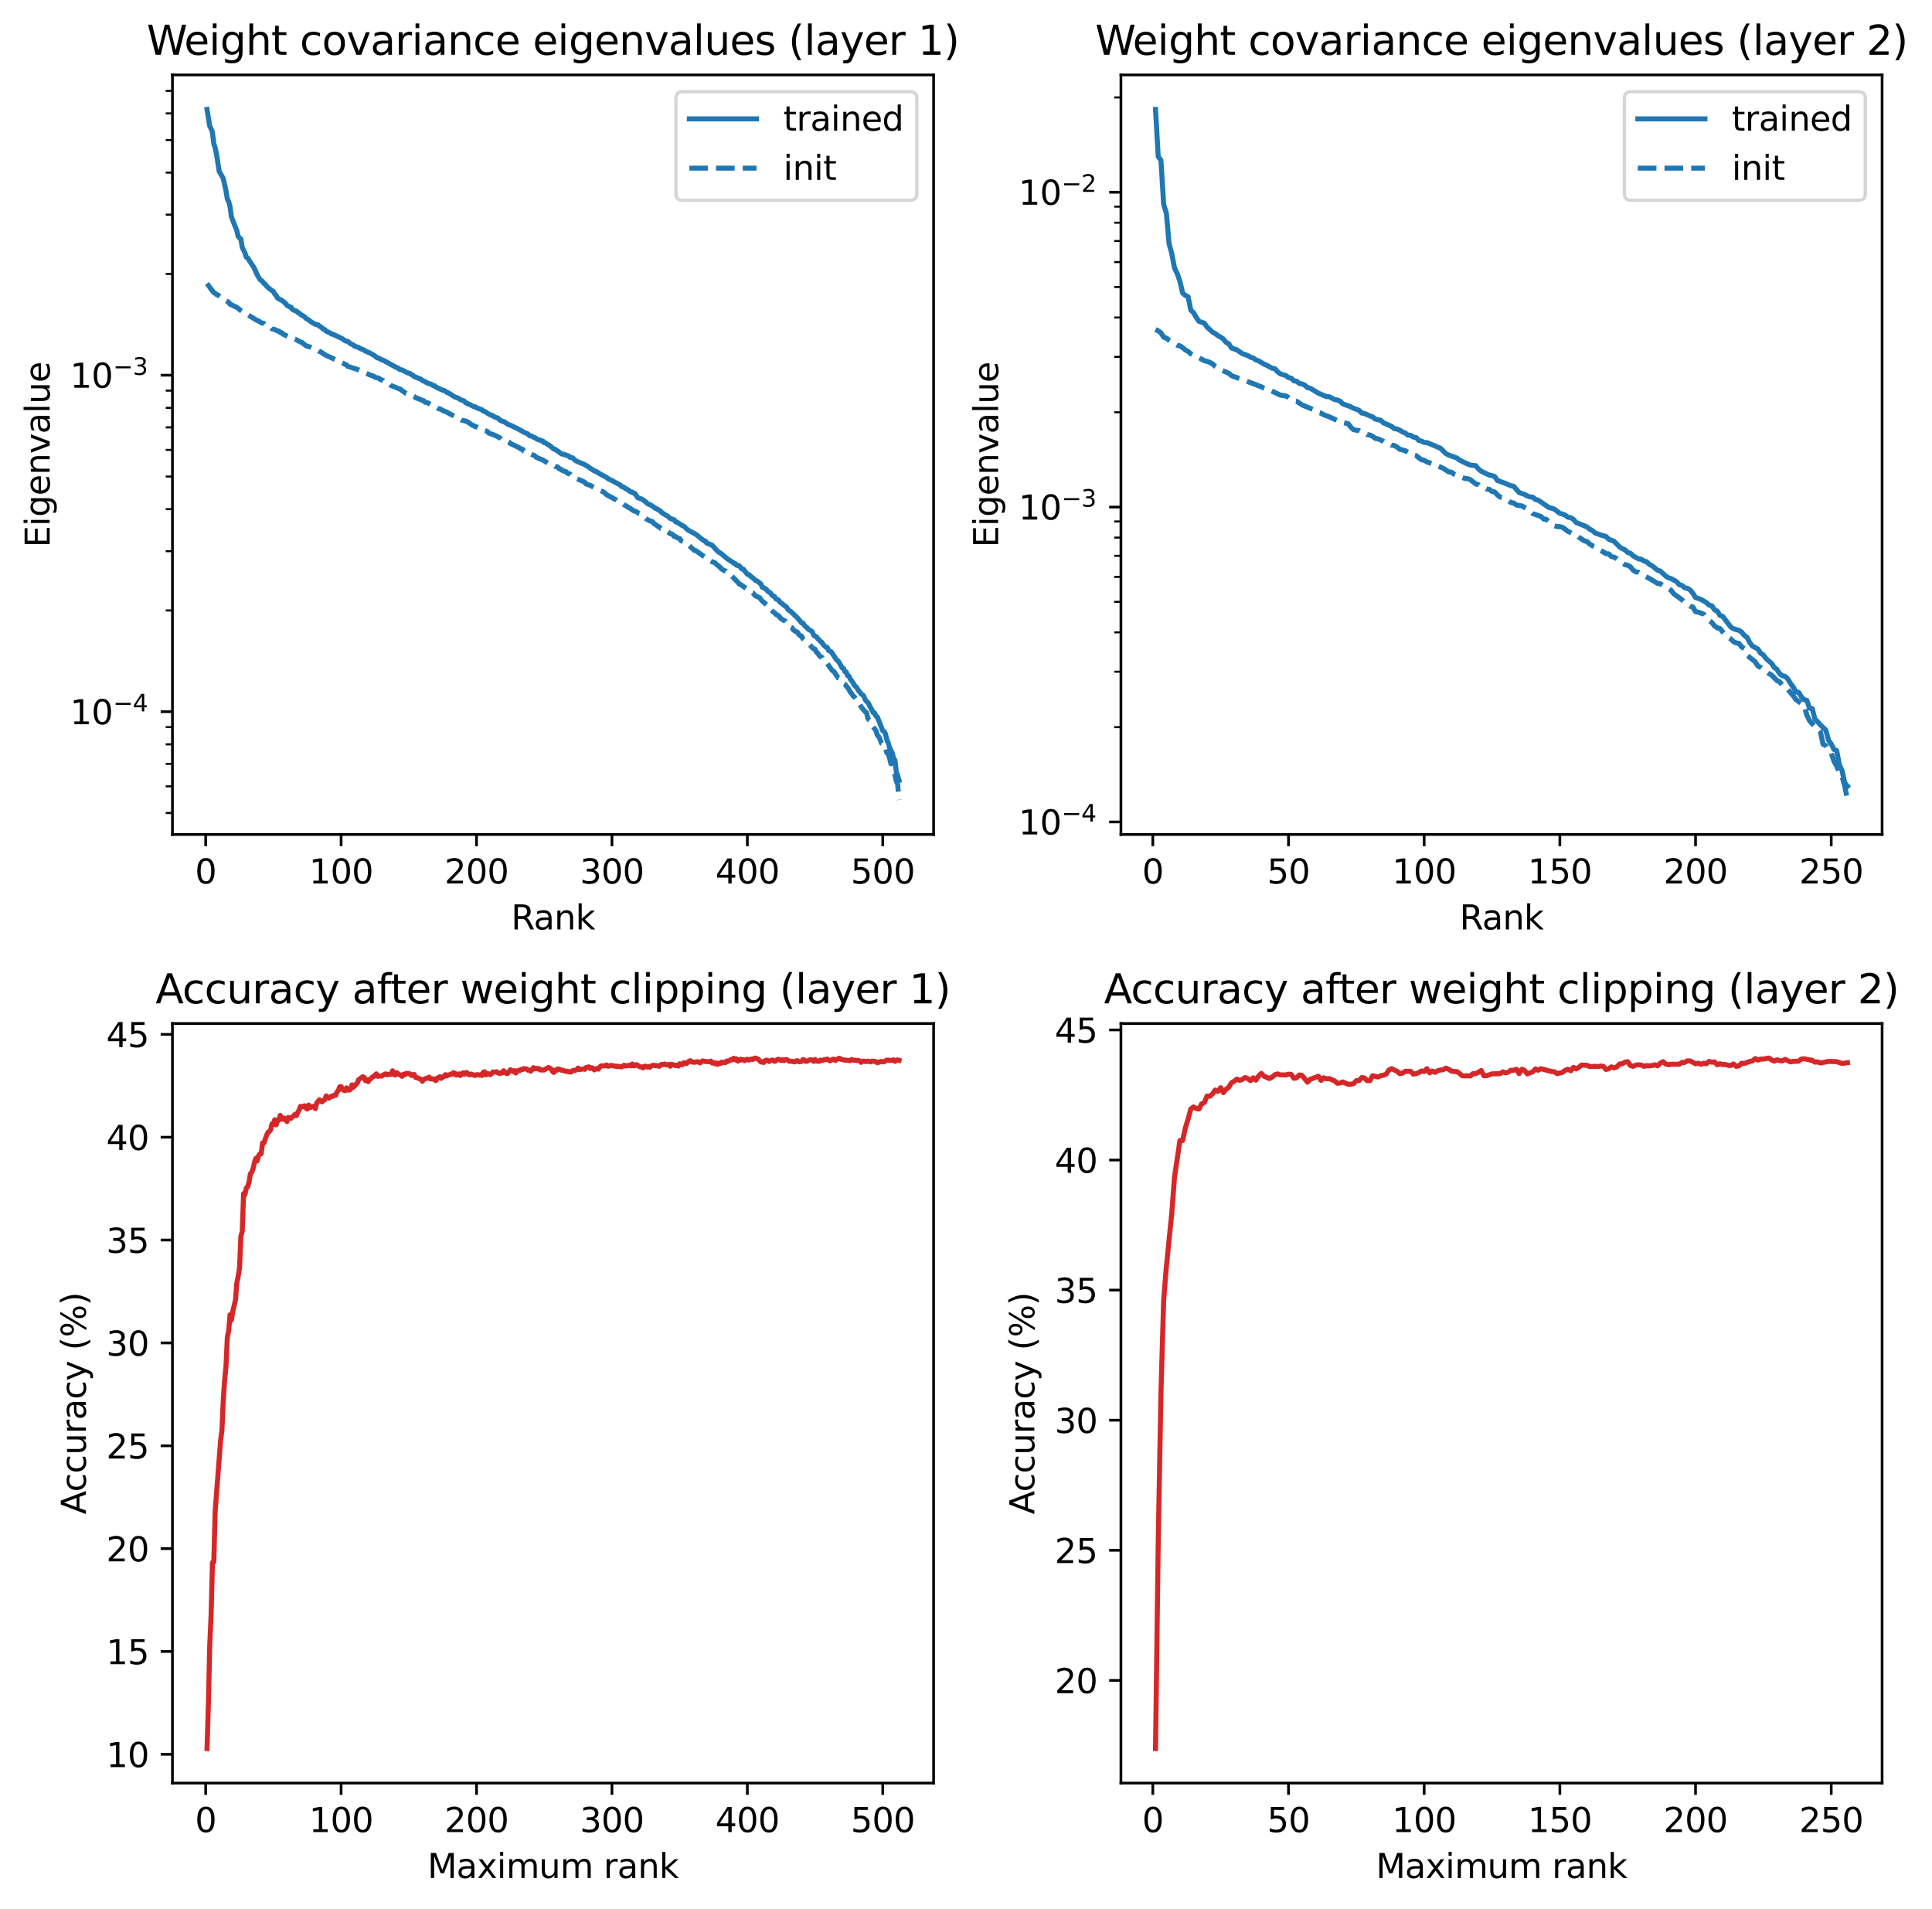 <?xml version="1.0" encoding="utf-8" standalone="no"?>
<!DOCTYPE svg PUBLIC "-//W3C//DTD SVG 1.1//EN"
  "http://www.w3.org/Graphics/SVG/1.1/DTD/svg11.dtd">
<svg xmlns:xlink="http://www.w3.org/1999/xlink" width="575.636pt" height="568.774pt" viewBox="0 0 575.636 568.774" xmlns="http://www.w3.org/2000/svg" version="1.1">
 <defs>
  <style type="text/css">*{stroke-linejoin: round; stroke-linecap: butt}</style>
 </defs>
 <g id="figure_1">
  <g id="patch_1">
   <path d="M 0 568.774 
L 575.636 568.774 
L 575.636 0 
L 0 0 
z
" style="fill: #ffffff"/>
  </g>
  <g id="axes_1">
   <g id="patch_2">
    <path d="M 51.378 248.618 
L 278.169 248.618 
L 278.169 22.318 
L 51.378 22.318 
z
" style="fill: #ffffff"/>
   </g>
   <g id="matplotlib.axis_1">
    <g id="xtick_1">
     <g id="line2d_1">
      <defs>
       <path id="m04d50ed1fd" d="M 0 0 
L 0 3.5 
" style="stroke: #000000; stroke-width: 0.8"/>
      </defs>
      <g>
       <use xlink:href="#m04d50ed1fd" x="61.283" y="248.618" style="stroke: #000000; stroke-width: 0.8"/>
      </g>
     </g>
     <g id="text_1">
      <!-- 0 -->
      <g transform="translate(58.102 263.217) scale(0.1 -0.1)">
       <defs>
        <path id="DejaVuSans-30" d="M 2034 4250 
Q 1547 4250 1301 3770 
Q 1056 3291 1056 2328 
Q 1056 1369 1301 889 
Q 1547 409 2034 409 
Q 2525 409 2770 889 
Q 3016 1369 3016 2328 
Q 3016 3291 2770 3770 
Q 2525 4250 2034 4250 
z
M 2034 4750 
Q 2819 4750 3233 4129 
Q 3647 3509 3647 2328 
Q 3647 1150 3233 529 
Q 2819 -91 2034 -91 
Q 1250 -91 836 529 
Q 422 1150 422 2328 
Q 422 3509 836 4129 
Q 1250 4750 2034 4750 
z
" transform="scale(0.016)"/>
       </defs>
       <use xlink:href="#DejaVuSans-30"/>
      </g>
     </g>
    </g>
    <g id="xtick_2">
     <g id="line2d_2">
      <g>
       <use xlink:href="#m04d50ed1fd" x="101.63" y="248.618" style="stroke: #000000; stroke-width: 0.8"/>
      </g>
     </g>
     <g id="text_2">
      <!-- 100 -->
      <g transform="translate(92.087 263.217) scale(0.1 -0.1)">
       <defs>
        <path id="DejaVuSans-31" d="M 794 531 
L 1825 531 
L 1825 4091 
L 703 3866 
L 703 4441 
L 1819 4666 
L 2450 4666 
L 2450 531 
L 3481 531 
L 3481 0 
L 794 0 
L 794 531 
z
" transform="scale(0.016)"/>
       </defs>
       <use xlink:href="#DejaVuSans-31"/>
       <use xlink:href="#DejaVuSans-30" x="63.623"/>
       <use xlink:href="#DejaVuSans-30" x="127.246"/>
      </g>
     </g>
    </g>
    <g id="xtick_3">
     <g id="line2d_3">
      <g>
       <use xlink:href="#m04d50ed1fd" x="141.977" y="248.618" style="stroke: #000000; stroke-width: 0.8"/>
      </g>
     </g>
     <g id="text_3">
      <!-- 200 -->
      <g transform="translate(132.434 263.217) scale(0.1 -0.1)">
       <defs>
        <path id="DejaVuSans-32" d="M 1228 531 
L 3431 531 
L 3431 0 
L 469 0 
L 469 531 
Q 828 903 1448 1529 
Q 2069 2156 2228 2338 
Q 2531 2678 2651 2914 
Q 2772 3150 2772 3378 
Q 2772 3750 2511 3984 
Q 2250 4219 1831 4219 
Q 1534 4219 1204 4116 
Q 875 4013 500 3803 
L 500 4441 
Q 881 4594 1212 4672 
Q 1544 4750 1819 4750 
Q 2544 4750 2975 4387 
Q 3406 4025 3406 3419 
Q 3406 3131 3298 2873 
Q 3191 2616 2906 2266 
Q 2828 2175 2409 1742 
Q 1991 1309 1228 531 
z
" transform="scale(0.016)"/>
       </defs>
       <use xlink:href="#DejaVuSans-32"/>
       <use xlink:href="#DejaVuSans-30" x="63.623"/>
       <use xlink:href="#DejaVuSans-30" x="127.246"/>
      </g>
     </g>
    </g>
    <g id="xtick_4">
     <g id="line2d_4">
      <g>
       <use xlink:href="#m04d50ed1fd" x="182.324" y="248.618" style="stroke: #000000; stroke-width: 0.8"/>
      </g>
     </g>
     <g id="text_4">
      <!-- 300 -->
      <g transform="translate(172.781 263.217) scale(0.1 -0.1)">
       <defs>
        <path id="DejaVuSans-33" d="M 2597 2516 
Q 3050 2419 3304 2112 
Q 3559 1806 3559 1356 
Q 3559 666 3084 287 
Q 2609 -91 1734 -91 
Q 1441 -91 1130 -33 
Q 819 25 488 141 
L 488 750 
Q 750 597 1062 519 
Q 1375 441 1716 441 
Q 2309 441 2620 675 
Q 2931 909 2931 1356 
Q 2931 1769 2642 2001 
Q 2353 2234 1838 2234 
L 1294 2234 
L 1294 2753 
L 1863 2753 
Q 2328 2753 2575 2939 
Q 2822 3125 2822 3475 
Q 2822 3834 2567 4026 
Q 2313 4219 1838 4219 
Q 1578 4219 1281 4162 
Q 984 4106 628 3988 
L 628 4550 
Q 988 4650 1302 4700 
Q 1616 4750 1894 4750 
Q 2613 4750 3031 4423 
Q 3450 4097 3450 3541 
Q 3450 3153 3228 2886 
Q 3006 2619 2597 2516 
z
" transform="scale(0.016)"/>
       </defs>
       <use xlink:href="#DejaVuSans-33"/>
       <use xlink:href="#DejaVuSans-30" x="63.623"/>
       <use xlink:href="#DejaVuSans-30" x="127.246"/>
      </g>
     </g>
    </g>
    <g id="xtick_5">
     <g id="line2d_5">
      <g>
       <use xlink:href="#m04d50ed1fd" x="222.671" y="248.618" style="stroke: #000000; stroke-width: 0.8"/>
      </g>
     </g>
     <g id="text_5">
      <!-- 400 -->
      <g transform="translate(213.128 263.217) scale(0.1 -0.1)">
       <defs>
        <path id="DejaVuSans-34" d="M 2419 4116 
L 825 1625 
L 2419 1625 
L 2419 4116 
z
M 2253 4666 
L 3047 4666 
L 3047 1625 
L 3713 1625 
L 3713 1100 
L 3047 1100 
L 3047 0 
L 2419 0 
L 2419 1100 
L 313 1100 
L 313 1709 
L 2253 4666 
z
" transform="scale(0.016)"/>
       </defs>
       <use xlink:href="#DejaVuSans-34"/>
       <use xlink:href="#DejaVuSans-30" x="63.623"/>
       <use xlink:href="#DejaVuSans-30" x="127.246"/>
      </g>
     </g>
    </g>
    <g id="xtick_6">
     <g id="line2d_6">
      <g>
       <use xlink:href="#m04d50ed1fd" x="263.018" y="248.618" style="stroke: #000000; stroke-width: 0.8"/>
      </g>
     </g>
     <g id="text_6">
      <!-- 500 -->
      <g transform="translate(253.475 263.217) scale(0.1 -0.1)">
       <defs>
        <path id="DejaVuSans-35" d="M 691 4666 
L 3169 4666 
L 3169 4134 
L 1269 4134 
L 1269 2991 
Q 1406 3038 1543 3061 
Q 1681 3084 1819 3084 
Q 2600 3084 3056 2656 
Q 3513 2228 3513 1497 
Q 3513 744 3044 326 
Q 2575 -91 1722 -91 
Q 1428 -91 1123 -41 
Q 819 9 494 109 
L 494 744 
Q 775 591 1075 516 
Q 1375 441 1709 441 
Q 2250 441 2565 725 
Q 2881 1009 2881 1497 
Q 2881 1984 2565 2268 
Q 2250 2553 1709 2553 
Q 1456 2553 1204 2497 
Q 953 2441 691 2322 
L 691 4666 
z
" transform="scale(0.016)"/>
       </defs>
       <use xlink:href="#DejaVuSans-35"/>
       <use xlink:href="#DejaVuSans-30" x="63.623"/>
       <use xlink:href="#DejaVuSans-30" x="127.246"/>
      </g>
     </g>
    </g>
    <g id="text_7">
     <!-- Rank -->
     <g transform="translate(152.284 276.895) scale(0.1 -0.1)">
      <defs>
       <path id="DejaVuSans-52" d="M 2841 2188 
Q 3044 2119 3236 1894 
Q 3428 1669 3622 1275 
L 4263 0 
L 3584 0 
L 2988 1197 
Q 2756 1666 2539 1819 
Q 2322 1972 1947 1972 
L 1259 1972 
L 1259 0 
L 628 0 
L 628 4666 
L 2053 4666 
Q 2853 4666 3247 4331 
Q 3641 3997 3641 3322 
Q 3641 2881 3436 2590 
Q 3231 2300 2841 2188 
z
M 1259 4147 
L 1259 2491 
L 2053 2491 
Q 2509 2491 2742 2702 
Q 2975 2913 2975 3322 
Q 2975 3731 2742 3939 
Q 2509 4147 2053 4147 
L 1259 4147 
z
" transform="scale(0.016)"/>
       <path id="DejaVuSans-61" d="M 2194 1759 
Q 1497 1759 1228 1600 
Q 959 1441 959 1056 
Q 959 750 1161 570 
Q 1363 391 1709 391 
Q 2188 391 2477 730 
Q 2766 1069 2766 1631 
L 2766 1759 
L 2194 1759 
z
M 3341 1997 
L 3341 0 
L 2766 0 
L 2766 531 
Q 2569 213 2275 61 
Q 1981 -91 1556 -91 
Q 1019 -91 701 211 
Q 384 513 384 1019 
Q 384 1609 779 1909 
Q 1175 2209 1959 2209 
L 2766 2209 
L 2766 2266 
Q 2766 2663 2505 2880 
Q 2244 3097 1772 3097 
Q 1472 3097 1187 3025 
Q 903 2953 641 2809 
L 641 3341 
Q 956 3463 1253 3523 
Q 1550 3584 1831 3584 
Q 2591 3584 2966 3190 
Q 3341 2797 3341 1997 
z
" transform="scale(0.016)"/>
       <path id="DejaVuSans-6e" d="M 3513 2113 
L 3513 0 
L 2938 0 
L 2938 2094 
Q 2938 2591 2744 2837 
Q 2550 3084 2163 3084 
Q 1697 3084 1428 2787 
Q 1159 2491 1159 1978 
L 1159 0 
L 581 0 
L 581 3500 
L 1159 3500 
L 1159 2956 
Q 1366 3272 1645 3428 
Q 1925 3584 2291 3584 
Q 2894 3584 3203 3211 
Q 3513 2838 3513 2113 
z
" transform="scale(0.016)"/>
       <path id="DejaVuSans-6b" d="M 581 4863 
L 1159 4863 
L 1159 1991 
L 2875 3500 
L 3609 3500 
L 1753 1863 
L 3688 0 
L 2938 0 
L 1159 1709 
L 1159 0 
L 581 0 
L 581 4863 
z
" transform="scale(0.016)"/>
      </defs>
      <use xlink:href="#DejaVuSans-52"/>
      <use xlink:href="#DejaVuSans-61" x="67.232"/>
      <use xlink:href="#DejaVuSans-6e" x="128.512"/>
      <use xlink:href="#DejaVuSans-6b" x="191.891"/>
     </g>
    </g>
   </g>
   <g id="matplotlib.axis_2">
    <g id="ytick_1">
     <g id="line2d_7">
      <defs>
       <path id="mf392b7237a" d="M 0 0 
L -3.5 0 
" style="stroke: #000000; stroke-width: 0.8"/>
      </defs>
      <g>
       <use xlink:href="#mf392b7237a" x="51.378" y="212.035" style="stroke: #000000; stroke-width: 0.8"/>
      </g>
     </g>
     <g id="text_8">
      <!-- $\mathdefault{10^{-4}}$ -->
      <g transform="translate(20.878 215.835) scale(0.1 -0.1)">
       <defs>
        <path id="DejaVuSans-2212" d="M 678 2272 
L 4684 2272 
L 4684 1741 
L 678 1741 
L 678 2272 
z
" transform="scale(0.016)"/>
       </defs>
       <use xlink:href="#DejaVuSans-31" transform="translate(0 0.684)"/>
       <use xlink:href="#DejaVuSans-30" transform="translate(63.623 0.684)"/>
       <use xlink:href="#DejaVuSans-2212" transform="translate(128.203 38.966) scale(0.7)"/>
       <use xlink:href="#DejaVuSans-34" transform="translate(186.855 38.966) scale(0.7)"/>
      </g>
     </g>
    </g>
    <g id="ytick_2">
     <g id="line2d_8">
      <g>
       <use xlink:href="#mf392b7237a" x="51.378" y="111.787" style="stroke: #000000; stroke-width: 0.8"/>
      </g>
     </g>
     <g id="text_9">
      <!-- $\mathdefault{10^{-3}}$ -->
      <g transform="translate(20.878 115.587) scale(0.1 -0.1)">
       <use xlink:href="#DejaVuSans-31" transform="translate(0 0.766)"/>
       <use xlink:href="#DejaVuSans-30" transform="translate(63.623 0.766)"/>
       <use xlink:href="#DejaVuSans-2212" transform="translate(128.203 39.047) scale(0.7)"/>
       <use xlink:href="#DejaVuSans-33" transform="translate(186.855 39.047) scale(0.7)"/>
      </g>
     </g>
    </g>
    <g id="ytick_3">
     <g id="line2d_9">
      <defs>
       <path id="m4a5ba626ce" d="M 0 0 
L -2 0 
" style="stroke: #000000; stroke-width: 0.6"/>
      </defs>
      <g>
       <use xlink:href="#m4a5ba626ce" x="51.378" y="242.213" style="stroke: #000000; stroke-width: 0.6"/>
      </g>
     </g>
    </g>
    <g id="ytick_4">
     <g id="line2d_10">
      <g>
       <use xlink:href="#m4a5ba626ce" x="51.378" y="234.275" style="stroke: #000000; stroke-width: 0.6"/>
      </g>
     </g>
    </g>
    <g id="ytick_5">
     <g id="line2d_11">
      <g>
       <use xlink:href="#m4a5ba626ce" x="51.378" y="227.564" style="stroke: #000000; stroke-width: 0.6"/>
      </g>
     </g>
    </g>
    <g id="ytick_6">
     <g id="line2d_12">
      <g>
       <use xlink:href="#m4a5ba626ce" x="51.378" y="221.75" style="stroke: #000000; stroke-width: 0.6"/>
      </g>
     </g>
    </g>
    <g id="ytick_7">
     <g id="line2d_13">
      <g>
       <use xlink:href="#m4a5ba626ce" x="51.378" y="216.622" style="stroke: #000000; stroke-width: 0.6"/>
      </g>
     </g>
    </g>
    <g id="ytick_8">
     <g id="line2d_14">
      <g>
       <use xlink:href="#m4a5ba626ce" x="51.378" y="181.858" style="stroke: #000000; stroke-width: 0.6"/>
      </g>
     </g>
    </g>
    <g id="ytick_9">
     <g id="line2d_15">
      <g>
       <use xlink:href="#m4a5ba626ce" x="51.378" y="164.205" style="stroke: #000000; stroke-width: 0.6"/>
      </g>
     </g>
    </g>
    <g id="ytick_10">
     <g id="line2d_16">
      <g>
       <use xlink:href="#m4a5ba626ce" x="51.378" y="151.68" style="stroke: #000000; stroke-width: 0.6"/>
      </g>
     </g>
    </g>
    <g id="ytick_11">
     <g id="line2d_17">
      <g>
       <use xlink:href="#m4a5ba626ce" x="51.378" y="141.965" style="stroke: #000000; stroke-width: 0.6"/>
      </g>
     </g>
    </g>
    <g id="ytick_12">
     <g id="line2d_18">
      <g>
       <use xlink:href="#m4a5ba626ce" x="51.378" y="134.027" style="stroke: #000000; stroke-width: 0.6"/>
      </g>
     </g>
    </g>
    <g id="ytick_13">
     <g id="line2d_19">
      <g>
       <use xlink:href="#m4a5ba626ce" x="51.378" y="127.316" style="stroke: #000000; stroke-width: 0.6"/>
      </g>
     </g>
    </g>
    <g id="ytick_14">
     <g id="line2d_20">
      <g>
       <use xlink:href="#m4a5ba626ce" x="51.378" y="121.502" style="stroke: #000000; stroke-width: 0.6"/>
      </g>
     </g>
    </g>
    <g id="ytick_15">
     <g id="line2d_21">
      <g>
       <use xlink:href="#m4a5ba626ce" x="51.378" y="116.375" style="stroke: #000000; stroke-width: 0.6"/>
      </g>
     </g>
    </g>
    <g id="ytick_16">
     <g id="line2d_22">
      <g>
       <use xlink:href="#m4a5ba626ce" x="51.378" y="81.61" style="stroke: #000000; stroke-width: 0.6"/>
      </g>
     </g>
    </g>
    <g id="ytick_17">
     <g id="line2d_23">
      <g>
       <use xlink:href="#m4a5ba626ce" x="51.378" y="63.957" style="stroke: #000000; stroke-width: 0.6"/>
      </g>
     </g>
    </g>
    <g id="ytick_18">
     <g id="line2d_24">
      <g>
       <use xlink:href="#m4a5ba626ce" x="51.378" y="51.432" style="stroke: #000000; stroke-width: 0.6"/>
      </g>
     </g>
    </g>
    <g id="ytick_19">
     <g id="line2d_25">
      <g>
       <use xlink:href="#m4a5ba626ce" x="51.378" y="41.717" style="stroke: #000000; stroke-width: 0.6"/>
      </g>
     </g>
    </g>
    <g id="ytick_20">
     <g id="line2d_26">
      <g>
       <use xlink:href="#m4a5ba626ce" x="51.378" y="33.779" style="stroke: #000000; stroke-width: 0.6"/>
      </g>
     </g>
    </g>
    <g id="ytick_21">
     <g id="line2d_27">
      <g>
       <use xlink:href="#m4a5ba626ce" x="51.378" y="27.068" style="stroke: #000000; stroke-width: 0.6"/>
      </g>
     </g>
    </g>
    <g id="text_10">
     <!-- Eigenvalue -->
     <g transform="translate(14.798 163.094) rotate(-90) scale(0.1 -0.1)">
      <defs>
       <path id="DejaVuSans-45" d="M 628 4666 
L 3578 4666 
L 3578 4134 
L 1259 4134 
L 1259 2753 
L 3481 2753 
L 3481 2222 
L 1259 2222 
L 1259 531 
L 3634 531 
L 3634 0 
L 628 0 
L 628 4666 
z
" transform="scale(0.016)"/>
       <path id="DejaVuSans-69" d="M 603 3500 
L 1178 3500 
L 1178 0 
L 603 0 
L 603 3500 
z
M 603 4863 
L 1178 4863 
L 1178 4134 
L 603 4134 
L 603 4863 
z
" transform="scale(0.016)"/>
       <path id="DejaVuSans-67" d="M 2906 1791 
Q 2906 2416 2648 2759 
Q 2391 3103 1925 3103 
Q 1463 3103 1205 2759 
Q 947 2416 947 1791 
Q 947 1169 1205 825 
Q 1463 481 1925 481 
Q 2391 481 2648 825 
Q 2906 1169 2906 1791 
z
M 3481 434 
Q 3481 -459 3084 -895 
Q 2688 -1331 1869 -1331 
Q 1566 -1331 1297 -1286 
Q 1028 -1241 775 -1147 
L 775 -588 
Q 1028 -725 1275 -790 
Q 1522 -856 1778 -856 
Q 2344 -856 2625 -561 
Q 2906 -266 2906 331 
L 2906 616 
Q 2728 306 2450 153 
Q 2172 0 1784 0 
Q 1141 0 747 490 
Q 353 981 353 1791 
Q 353 2603 747 3093 
Q 1141 3584 1784 3584 
Q 2172 3584 2450 3431 
Q 2728 3278 2906 2969 
L 2906 3500 
L 3481 3500 
L 3481 434 
z
" transform="scale(0.016)"/>
       <path id="DejaVuSans-65" d="M 3597 1894 
L 3597 1613 
L 953 1613 
Q 991 1019 1311 708 
Q 1631 397 2203 397 
Q 2534 397 2845 478 
Q 3156 559 3463 722 
L 3463 178 
Q 3153 47 2828 -22 
Q 2503 -91 2169 -91 
Q 1331 -91 842 396 
Q 353 884 353 1716 
Q 353 2575 817 3079 
Q 1281 3584 2069 3584 
Q 2775 3584 3186 3129 
Q 3597 2675 3597 1894 
z
M 3022 2063 
Q 3016 2534 2758 2815 
Q 2500 3097 2075 3097 
Q 1594 3097 1305 2825 
Q 1016 2553 972 2059 
L 3022 2063 
z
" transform="scale(0.016)"/>
       <path id="DejaVuSans-76" d="M 191 3500 
L 800 3500 
L 1894 563 
L 2988 3500 
L 3597 3500 
L 2284 0 
L 1503 0 
L 191 3500 
z
" transform="scale(0.016)"/>
       <path id="DejaVuSans-6c" d="M 603 4863 
L 1178 4863 
L 1178 0 
L 603 0 
L 603 4863 
z
" transform="scale(0.016)"/>
       <path id="DejaVuSans-75" d="M 544 1381 
L 544 3500 
L 1119 3500 
L 1119 1403 
Q 1119 906 1312 657 
Q 1506 409 1894 409 
Q 2359 409 2629 706 
Q 2900 1003 2900 1516 
L 2900 3500 
L 3475 3500 
L 3475 0 
L 2900 0 
L 2900 538 
Q 2691 219 2414 64 
Q 2138 -91 1772 -91 
Q 1169 -91 856 284 
Q 544 659 544 1381 
z
M 1991 3584 
L 1991 3584 
z
" transform="scale(0.016)"/>
      </defs>
      <use xlink:href="#DejaVuSans-45"/>
      <use xlink:href="#DejaVuSans-69" x="63.184"/>
      <use xlink:href="#DejaVuSans-67" x="90.967"/>
      <use xlink:href="#DejaVuSans-65" x="154.443"/>
      <use xlink:href="#DejaVuSans-6e" x="215.967"/>
      <use xlink:href="#DejaVuSans-76" x="279.346"/>
      <use xlink:href="#DejaVuSans-61" x="338.525"/>
      <use xlink:href="#DejaVuSans-6c" x="399.805"/>
      <use xlink:href="#DejaVuSans-75" x="427.588"/>
      <use xlink:href="#DejaVuSans-65" x="490.967"/>
     </g>
    </g>
   </g>
   <g id="line2d_28">
    <path d="M 61.687 32.604 
L 62.494 37.589 
L 62.897 38.34 
L 63.301 39.437 
L 63.704 42.847 
L 64.108 44.059 
L 64.511 45.932 
L 65.318 51.123 
L 65.721 51.726 
L 66.528 53.202 
L 67.335 56.873 
L 67.739 59.29 
L 68.142 60.047 
L 68.546 61.589 
L 68.949 64.599 
L 70.563 68.739 
L 70.967 70.425 
L 71.774 71.276 
L 72.177 73.697 
L 72.984 75.348 
L 73.387 76.624 
L 73.791 76.858 
L 75.808 79.971 
L 76.615 81.835 
L 77.422 83.233 
L 78.229 83.859 
L 78.633 84.464 
L 79.036 84.658 
L 79.439 85.255 
L 80.246 85.979 
L 81.053 86.587 
L 81.457 86.836 
L 81.86 87.601 
L 82.264 87.968 
L 82.667 88.769 
L 84.281 89.686 
L 85.088 90.403 
L 85.492 90.954 
L 85.895 91.132 
L 86.298 91.463 
L 86.702 91.489 
L 87.105 92.167 
L 87.509 92.434 
L 88.316 92.683 
L 88.719 93.112 
L 89.123 93.224 
L 89.526 93.668 
L 90.737 94.364 
L 91.14 94.86 
L 91.947 95.292 
L 92.754 95.94 
L 93.964 96.616 
L 94.771 96.78 
L 95.175 97.222 
L 95.578 97.339 
L 96.385 98.083 
L 96.789 98.188 
L 97.192 98.656 
L 98.403 99.22 
L 98.806 99.538 
L 99.21 99.575 
L 102.034 100.941 
L 102.841 101.549 
L 103.648 101.738 
L 104.455 102.422 
L 105.262 102.77 
L 105.665 103.143 
L 106.472 103.403 
L 106.875 103.5 
L 107.279 103.827 
L 108.086 104.13 
L 108.489 104.283 
L 108.893 104.617 
L 110.103 105.118 
L 111.314 105.804 
L 111.717 106.024 
L 112.121 106.442 
L 112.524 106.65 
L 112.928 106.726 
L 113.734 107.206 
L 114.138 107.292 
L 114.945 107.739 
L 116.962 108.845 
L 117.769 109.312 
L 118.576 109.652 
L 118.98 109.991 
L 119.383 110.157 
L 119.787 110.191 
L 120.997 110.852 
L 121.804 111.218 
L 122.207 111.286 
L 122.611 111.658 
L 123.014 111.79 
L 123.418 112.194 
L 125.032 112.808 
L 125.435 112.964 
L 125.839 113.381 
L 126.646 113.664 
L 127.049 113.988 
L 127.856 114.324 
L 128.259 114.363 
L 129.066 114.859 
L 129.47 114.912 
L 129.873 115.315 
L 131.891 116.249 
L 132.294 116.324 
L 132.698 116.534 
L 133.101 116.889 
L 133.505 116.986 
L 135.522 118.276 
L 136.329 118.552 
L 136.732 118.711 
L 137.136 119.049 
L 137.943 119.323 
L 138.346 119.509 
L 138.75 120.012 
L 139.153 120.099 
L 139.557 120.399 
L 139.96 120.493 
L 141.17 121.156 
L 141.574 121.184 
L 141.977 121.47 
L 143.188 121.928 
L 143.591 122.085 
L 143.995 122.47 
L 144.398 122.547 
L 145.609 123.349 
L 146.416 123.742 
L 146.819 123.798 
L 147.222 124.172 
L 148.433 124.611 
L 148.836 125.101 
L 149.643 125.494 
L 150.047 125.572 
L 151.661 126.57 
L 152.064 126.656 
L 153.275 127.261 
L 154.081 127.635 
L 155.292 128.307 
L 156.099 128.753 
L 157.309 129.298 
L 157.713 129.756 
L 158.52 129.959 
L 158.923 130.239 
L 159.327 130.366 
L 160.134 130.894 
L 160.94 131.125 
L 161.344 131.367 
L 161.747 131.39 
L 162.151 131.888 
L 162.554 131.966 
L 163.361 132.505 
L 163.765 132.722 
L 164.975 133.764 
L 165.379 133.851 
L 167.396 135.271 
L 167.799 135.296 
L 169.413 135.85 
L 169.817 136.252 
L 170.624 136.414 
L 171.431 137.197 
L 172.238 137.597 
L 173.045 137.955 
L 173.852 138.208 
L 174.255 138.518 
L 174.658 138.66 
L 177.079 140.304 
L 177.483 140.397 
L 179.097 141.38 
L 180.711 142.212 
L 181.114 142.559 
L 182.728 143.38 
L 184.342 144.264 
L 184.745 144.441 
L 185.149 144.923 
L 185.956 145.18 
L 186.359 145.59 
L 186.763 145.685 
L 187.973 146.576 
L 188.376 146.614 
L 188.78 146.888 
L 189.183 147.016 
L 189.99 148.246 
L 191.201 148.676 
L 192.411 149.523 
L 192.815 149.992 
L 194.025 150.525 
L 194.832 151.11 
L 195.235 151.444 
L 195.639 151.549 
L 196.042 151.844 
L 196.446 151.986 
L 197.253 152.757 
L 198.463 153.536 
L 198.867 153.695 
L 199.674 154.445 
L 200.884 154.866 
L 201.288 155.448 
L 201.691 155.552 
L 203.305 156.589 
L 203.708 156.725 
L 204.515 157.478 
L 204.919 157.865 
L 207.34 159.199 
L 209.76 161.129 
L 210.164 161.184 
L 210.567 161.795 
L 212.181 162.43 
L 213.795 164.223 
L 215.006 165.027 
L 216.619 166.399 
L 217.83 167.227 
L 218.233 167.432 
L 218.637 167.809 
L 219.04 167.874 
L 219.444 168.387 
L 220.251 168.551 
L 221.058 169.532 
L 221.461 169.557 
L 222.671 171.077 
L 223.075 171.15 
L 224.285 172.196 
L 224.689 172.467 
L 225.092 172.931 
L 225.496 173.04 
L 226.706 173.978 
L 227.11 174.948 
L 227.513 175.087 
L 228.32 175.57 
L 228.723 176.14 
L 229.53 176.634 
L 229.934 177.218 
L 230.337 177.583 
L 230.741 177.664 
L 231.144 178.397 
L 231.951 178.75 
L 232.355 179.342 
L 234.372 180.901 
L 234.776 181.573 
L 235.179 181.937 
L 235.582 182.129 
L 236.389 182.913 
L 237.6 184.077 
L 238.407 185.023 
L 238.81 185.555 
L 239.214 185.598 
L 239.617 186.248 
L 240.021 186.677 
L 240.424 186.94 
L 240.828 187.467 
L 241.635 187.893 
L 242.038 188.264 
L 242.441 189.243 
L 242.845 189.551 
L 243.248 189.68 
L 243.652 190.307 
L 244.055 190.574 
L 244.459 191.103 
L 244.862 191.344 
L 245.266 192.043 
L 246.073 192.789 
L 246.476 192.877 
L 246.88 193.792 
L 247.687 194.203 
L 249.3 196.665 
L 249.704 196.884 
L 250.107 197.517 
L 250.914 198.975 
L 251.318 199.129 
L 251.721 200.098 
L 252.125 200.163 
L 252.528 201.253 
L 252.932 201.421 
L 253.335 202.259 
L 254.142 203.392 
L 254.546 204.115 
L 255.353 204.949 
L 255.756 205.74 
L 256.159 206.106 
L 256.563 206.736 
L 256.966 206.973 
L 257.37 207.384 
L 257.773 208.434 
L 258.177 208.957 
L 258.58 209.268 
L 260.194 212.311 
L 260.598 212.427 
L 261.001 213.346 
L 261.405 213.591 
L 263.018 217.696 
L 263.422 217.949 
L 263.825 218.628 
L 264.229 220.382 
L 264.632 221.311 
L 265.036 222.696 
L 265.843 224.325 
L 266.246 225.906 
L 266.65 226.478 
L 267.053 229.978 
L 267.457 231.019 
L 267.86 232.475 
L 267.86 232.475 
" clip-path="url(#pd2341342c3)" style="fill: none; stroke: #1f77b4; stroke-width: 1.5; stroke-linecap: square"/>
   </g>
   <g id="line2d_29">
    <path d="M 61.687 84.454 
L 63.301 86.683 
L 63.704 87.182 
L 64.108 87.343 
L 64.511 87.764 
L 64.915 87.873 
L 66.528 89.266 
L 66.932 89.349 
L 68.142 90.05 
L 68.546 90.625 
L 70.563 91.57 
L 71.774 92.531 
L 76.615 95.486 
L 77.019 95.595 
L 77.826 96.155 
L 78.633 96.363 
L 79.036 96.761 
L 79.439 96.813 
L 79.843 97.228 
L 80.65 97.492 
L 81.053 97.97 
L 81.86 98.171 
L 82.667 98.597 
L 83.071 98.641 
L 83.474 99.017 
L 83.878 99.096 
L 84.281 99.518 
L 86.702 100.698 
L 87.912 101.015 
L 89.526 101.886 
L 89.93 101.983 
L 91.14 103.004 
L 92.351 103.362 
L 93.964 104.028 
L 94.368 104.12 
L 95.175 104.711 
L 95.578 104.815 
L 96.385 105.43 
L 97.192 105.888 
L 97.999 106.244 
L 103.244 108.729 
L 103.648 109.161 
L 106.472 110.047 
L 110.507 111.81 
L 111.314 112.059 
L 111.717 112.376 
L 112.928 112.703 
L 113.331 113.082 
L 114.138 113.341 
L 114.945 114.142 
L 116.155 114.484 
L 116.559 114.89 
L 119.383 116.008 
L 119.787 116.381 
L 120.593 116.915 
L 120.997 117.21 
L 121.804 117.426 
L 123.418 118.142 
L 123.821 118.479 
L 125.032 118.913 
L 125.839 119.322 
L 126.242 119.379 
L 126.646 119.825 
L 127.452 120.017 
L 128.259 120.47 
L 128.663 120.623 
L 129.066 120.896 
L 129.47 120.99 
L 130.68 121.764 
L 131.084 121.823 
L 132.294 122.47 
L 133.101 122.756 
L 133.908 123.244 
L 137.136 124.869 
L 137.539 125.136 
L 139.153 125.572 
L 140.767 126.701 
L 141.17 126.836 
L 141.574 127.119 
L 141.977 127.166 
L 142.784 127.581 
L 143.591 127.729 
L 144.398 128.29 
L 145.205 128.507 
L 145.609 129.008 
L 147.626 129.749 
L 148.433 130.201 
L 148.836 130.337 
L 149.24 130.858 
L 149.643 130.922 
L 150.047 131.1 
L 150.854 131.269 
L 151.661 131.696 
L 152.064 132.128 
L 154.888 133.479 
L 155.292 133.827 
L 155.695 133.837 
L 156.099 134.367 
L 156.906 134.656 
L 157.309 134.969 
L 158.116 135.211 
L 158.923 135.63 
L 159.327 135.75 
L 159.73 136.195 
L 160.94 136.736 
L 161.747 137.051 
L 163.361 138.061 
L 164.975 138.598 
L 165.379 138.929 
L 166.186 139.134 
L 166.589 139.679 
L 166.993 139.722 
L 167.396 140.076 
L 168.203 140.408 
L 168.606 140.48 
L 169.01 140.914 
L 169.413 141.125 
L 169.817 141.197 
L 170.22 141.718 
L 171.027 142.028 
L 171.431 142.256 
L 171.834 142.651 
L 173.045 143.115 
L 173.852 143.467 
L 174.255 143.715 
L 174.658 144.187 
L 175.869 144.606 
L 178.693 146.123 
L 179.904 146.603 
L 180.711 147.368 
L 183.535 148.921 
L 184.745 149.872 
L 185.552 150.046 
L 185.956 150.383 
L 186.763 150.846 
L 187.166 151.171 
L 187.57 151.325 
L 188.78 152.166 
L 189.587 152.425 
L 190.394 152.993 
L 190.797 153.098 
L 191.604 153.884 
L 192.008 154.112 
L 192.411 154.519 
L 193.622 155.192 
L 194.429 155.415 
L 194.832 156.003 
L 195.235 156.22 
L 196.042 156.819 
L 196.446 156.966 
L 196.849 157.45 
L 197.656 157.607 
L 199.27 158.668 
L 199.674 158.998 
L 200.077 159.032 
L 200.481 159.298 
L 200.884 159.828 
L 201.288 159.861 
L 202.094 160.363 
L 202.498 160.437 
L 202.901 161.098 
L 204.112 161.523 
L 204.515 162.047 
L 205.322 162.547 
L 206.936 164.016 
L 207.34 164.06 
L 210.164 166.077 
L 210.971 166.405 
L 211.374 166.906 
L 212.181 167.363 
L 212.988 167.632 
L 213.392 168.071 
L 214.199 168.695 
L 215.006 169.515 
L 215.812 170.025 
L 216.216 170.114 
L 217.426 171.367 
L 217.83 171.416 
L 219.847 173.474 
L 220.251 173.984 
L 220.654 174.132 
L 223.882 176.465 
L 224.285 176.601 
L 225.092 177.526 
L 226.303 178.036 
L 227.11 179.058 
L 228.723 180.454 
L 229.127 180.499 
L 229.53 181.425 
L 230.337 182.291 
L 230.741 182.501 
L 231.144 182.991 
L 231.951 183.431 
L 232.758 184.382 
L 233.969 185.048 
L 234.372 185.52 
L 234.776 186.469 
L 235.179 186.743 
L 235.582 186.829 
L 235.986 187.034 
L 236.389 187.672 
L 237.196 188.206 
L 237.6 188.323 
L 238.003 189.024 
L 238.407 189.381 
L 238.81 189.484 
L 239.214 190.276 
L 240.424 191.397 
L 240.828 191.639 
L 242.038 192.969 
L 242.441 193.262 
L 242.845 193.409 
L 243.248 194.264 
L 243.652 194.6 
L 244.055 195.239 
L 244.459 195.651 
L 244.862 195.81 
L 245.266 196.718 
L 246.073 197.098 
L 247.687 199.389 
L 248.09 199.836 
L 248.494 200.079 
L 249.704 201.942 
L 250.107 202.069 
L 250.914 203.122 
L 251.318 203.587 
L 251.721 203.826 
L 252.932 205.37 
L 253.335 206.174 
L 253.739 206.605 
L 254.142 207.268 
L 254.546 207.618 
L 254.949 208.152 
L 255.353 209.161 
L 255.756 209.345 
L 256.563 210.553 
L 257.37 211.58 
L 257.773 212.034 
L 258.177 212.279 
L 258.58 214.055 
L 258.984 214.539 
L 259.387 214.79 
L 259.791 216.005 
L 261.001 217.71 
L 261.405 219.053 
L 261.808 219.418 
L 262.212 220.225 
L 262.615 221.386 
L 263.018 221.482 
L 263.422 221.922 
L 263.825 222.895 
L 264.229 224.264 
L 264.632 224.543 
L 265.036 225.827 
L 265.439 227.503 
L 265.843 227.607 
L 266.246 229.768 
L 266.65 230.907 
L 267.053 232.735 
L 267.457 233.598 
L 267.86 238.332 
L 267.86 238.332 
" clip-path="url(#pd2341342c3)" style="fill: none; stroke-dasharray: 5.55,2.4; stroke-dashoffset: 0; stroke: #1f77b4; stroke-width: 1.5"/>
   </g>
   <g id="patch_3">
    <path d="M 51.378 248.618 
L 51.378 22.318 
" style="fill: none; stroke: #000000; stroke-width: 0.8; stroke-linejoin: miter; stroke-linecap: square"/>
   </g>
   <g id="patch_4">
    <path d="M 278.169 248.618 
L 278.169 22.318 
" style="fill: none; stroke: #000000; stroke-width: 0.8; stroke-linejoin: miter; stroke-linecap: square"/>
   </g>
   <g id="patch_5">
    <path d="M 51.378 248.618 
L 278.169 248.618 
" style="fill: none; stroke: #000000; stroke-width: 0.8; stroke-linejoin: miter; stroke-linecap: square"/>
   </g>
   <g id="patch_6">
    <path d="M 51.378 22.318 
L 278.169 22.318 
" style="fill: none; stroke: #000000; stroke-width: 0.8; stroke-linejoin: miter; stroke-linecap: square"/>
   </g>
   <g id="text_11">
    <!-- Weight covariance eigenvalues (layer 1) -->
    <g transform="translate(43.711 16.318) scale(0.12 -0.12)">
     <defs>
      <path id="DejaVuSans-57" d="M 213 4666 
L 850 4666 
L 1831 722 
L 2809 4666 
L 3519 4666 
L 4500 722 
L 5478 4666 
L 6119 4666 
L 4947 0 
L 4153 0 
L 3169 4050 
L 2175 0 
L 1381 0 
L 213 4666 
z
" transform="scale(0.016)"/>
      <path id="DejaVuSans-68" d="M 3513 2113 
L 3513 0 
L 2938 0 
L 2938 2094 
Q 2938 2591 2744 2837 
Q 2550 3084 2163 3084 
Q 1697 3084 1428 2787 
Q 1159 2491 1159 1978 
L 1159 0 
L 581 0 
L 581 4863 
L 1159 4863 
L 1159 2956 
Q 1366 3272 1645 3428 
Q 1925 3584 2291 3584 
Q 2894 3584 3203 3211 
Q 3513 2838 3513 2113 
z
" transform="scale(0.016)"/>
      <path id="DejaVuSans-74" d="M 1172 4494 
L 1172 3500 
L 2356 3500 
L 2356 3053 
L 1172 3053 
L 1172 1153 
Q 1172 725 1289 603 
Q 1406 481 1766 481 
L 2356 481 
L 2356 0 
L 1766 0 
Q 1100 0 847 248 
Q 594 497 594 1153 
L 594 3053 
L 172 3053 
L 172 3500 
L 594 3500 
L 594 4494 
L 1172 4494 
z
" transform="scale(0.016)"/>
      <path id="DejaVuSans-20" transform="scale(0.016)"/>
      <path id="DejaVuSans-63" d="M 3122 3366 
L 3122 2828 
Q 2878 2963 2633 3030 
Q 2388 3097 2138 3097 
Q 1578 3097 1268 2742 
Q 959 2388 959 1747 
Q 959 1106 1268 751 
Q 1578 397 2138 397 
Q 2388 397 2633 464 
Q 2878 531 3122 666 
L 3122 134 
Q 2881 22 2623 -34 
Q 2366 -91 2075 -91 
Q 1284 -91 818 406 
Q 353 903 353 1747 
Q 353 2603 823 3093 
Q 1294 3584 2113 3584 
Q 2378 3584 2631 3529 
Q 2884 3475 3122 3366 
z
" transform="scale(0.016)"/>
      <path id="DejaVuSans-6f" d="M 1959 3097 
Q 1497 3097 1228 2736 
Q 959 2375 959 1747 
Q 959 1119 1226 758 
Q 1494 397 1959 397 
Q 2419 397 2687 759 
Q 2956 1122 2956 1747 
Q 2956 2369 2687 2733 
Q 2419 3097 1959 3097 
z
M 1959 3584 
Q 2709 3584 3137 3096 
Q 3566 2609 3566 1747 
Q 3566 888 3137 398 
Q 2709 -91 1959 -91 
Q 1206 -91 779 398 
Q 353 888 353 1747 
Q 353 2609 779 3096 
Q 1206 3584 1959 3584 
z
" transform="scale(0.016)"/>
      <path id="DejaVuSans-72" d="M 2631 2963 
Q 2534 3019 2420 3045 
Q 2306 3072 2169 3072 
Q 1681 3072 1420 2755 
Q 1159 2438 1159 1844 
L 1159 0 
L 581 0 
L 581 3500 
L 1159 3500 
L 1159 2956 
Q 1341 3275 1631 3429 
Q 1922 3584 2338 3584 
Q 2397 3584 2469 3576 
Q 2541 3569 2628 3553 
L 2631 2963 
z
" transform="scale(0.016)"/>
      <path id="DejaVuSans-73" d="M 2834 3397 
L 2834 2853 
Q 2591 2978 2328 3040 
Q 2066 3103 1784 3103 
Q 1356 3103 1142 2972 
Q 928 2841 928 2578 
Q 928 2378 1081 2264 
Q 1234 2150 1697 2047 
L 1894 2003 
Q 2506 1872 2764 1633 
Q 3022 1394 3022 966 
Q 3022 478 2636 193 
Q 2250 -91 1575 -91 
Q 1294 -91 989 -36 
Q 684 19 347 128 
L 347 722 
Q 666 556 975 473 
Q 1284 391 1588 391 
Q 1994 391 2212 530 
Q 2431 669 2431 922 
Q 2431 1156 2273 1281 
Q 2116 1406 1581 1522 
L 1381 1569 
Q 847 1681 609 1914 
Q 372 2147 372 2553 
Q 372 3047 722 3315 
Q 1072 3584 1716 3584 
Q 2034 3584 2315 3537 
Q 2597 3491 2834 3397 
z
" transform="scale(0.016)"/>
      <path id="DejaVuSans-28" d="M 1984 4856 
Q 1566 4138 1362 3434 
Q 1159 2731 1159 2009 
Q 1159 1288 1364 580 
Q 1569 -128 1984 -844 
L 1484 -844 
Q 1016 -109 783 600 
Q 550 1309 550 2009 
Q 550 2706 781 3412 
Q 1013 4119 1484 4856 
L 1984 4856 
z
" transform="scale(0.016)"/>
      <path id="DejaVuSans-79" d="M 2059 -325 
Q 1816 -950 1584 -1140 
Q 1353 -1331 966 -1331 
L 506 -1331 
L 506 -850 
L 844 -850 
Q 1081 -850 1212 -737 
Q 1344 -625 1503 -206 
L 1606 56 
L 191 3500 
L 800 3500 
L 1894 763 
L 2988 3500 
L 3597 3500 
L 2059 -325 
z
" transform="scale(0.016)"/>
      <path id="DejaVuSans-29" d="M 513 4856 
L 1013 4856 
Q 1481 4119 1714 3412 
Q 1947 2706 1947 2009 
Q 1947 1309 1714 600 
Q 1481 -109 1013 -844 
L 513 -844 
Q 928 -128 1133 580 
Q 1338 1288 1338 2009 
Q 1338 2731 1133 3434 
Q 928 4138 513 4856 
z
" transform="scale(0.016)"/>
     </defs>
     <use xlink:href="#DejaVuSans-57"/>
     <use xlink:href="#DejaVuSans-65" x="93.002"/>
     <use xlink:href="#DejaVuSans-69" x="154.525"/>
     <use xlink:href="#DejaVuSans-67" x="182.309"/>
     <use xlink:href="#DejaVuSans-68" x="245.785"/>
     <use xlink:href="#DejaVuSans-74" x="309.164"/>
     <use xlink:href="#DejaVuSans-20" x="348.373"/>
     <use xlink:href="#DejaVuSans-63" x="380.16"/>
     <use xlink:href="#DejaVuSans-6f" x="435.141"/>
     <use xlink:href="#DejaVuSans-76" x="496.322"/>
     <use xlink:href="#DejaVuSans-61" x="555.502"/>
     <use xlink:href="#DejaVuSans-72" x="616.781"/>
     <use xlink:href="#DejaVuSans-69" x="657.895"/>
     <use xlink:href="#DejaVuSans-61" x="685.678"/>
     <use xlink:href="#DejaVuSans-6e" x="746.957"/>
     <use xlink:href="#DejaVuSans-63" x="810.336"/>
     <use xlink:href="#DejaVuSans-65" x="865.316"/>
     <use xlink:href="#DejaVuSans-20" x="926.84"/>
     <use xlink:href="#DejaVuSans-65" x="958.627"/>
     <use xlink:href="#DejaVuSans-69" x="1020.15"/>
     <use xlink:href="#DejaVuSans-67" x="1047.934"/>
     <use xlink:href="#DejaVuSans-65" x="1111.41"/>
     <use xlink:href="#DejaVuSans-6e" x="1172.934"/>
     <use xlink:href="#DejaVuSans-76" x="1236.312"/>
     <use xlink:href="#DejaVuSans-61" x="1295.492"/>
     <use xlink:href="#DejaVuSans-6c" x="1356.771"/>
     <use xlink:href="#DejaVuSans-75" x="1384.555"/>
     <use xlink:href="#DejaVuSans-65" x="1447.934"/>
     <use xlink:href="#DejaVuSans-73" x="1509.457"/>
     <use xlink:href="#DejaVuSans-20" x="1561.557"/>
     <use xlink:href="#DejaVuSans-28" x="1593.344"/>
     <use xlink:href="#DejaVuSans-6c" x="1632.357"/>
     <use xlink:href="#DejaVuSans-61" x="1660.141"/>
     <use xlink:href="#DejaVuSans-79" x="1721.42"/>
     <use xlink:href="#DejaVuSans-65" x="1780.6"/>
     <use xlink:href="#DejaVuSans-72" x="1842.123"/>
     <use xlink:href="#DejaVuSans-20" x="1883.236"/>
     <use xlink:href="#DejaVuSans-31" x="1915.023"/>
     <use xlink:href="#DejaVuSans-29" x="1978.646"/>
    </g>
   </g>
   <g id="legend_1">
    <g id="patch_7">
     <path d="M 203.392 59.674 
L 271.169 59.674 
Q 273.169 59.674 273.169 57.674 
L 273.169 29.318 
Q 273.169 27.318 271.169 27.318 
L 203.392 27.318 
Q 201.392 27.318 201.392 29.318 
L 201.392 57.674 
Q 201.392 59.674 203.392 59.674 
z
" style="fill: #ffffff; opacity: 0.8; stroke: #cccccc; stroke-linejoin: miter"/>
    </g>
    <g id="line2d_30">
     <path d="M 205.392 35.417 
L 215.392 35.417 
L 225.392 35.417 
" style="fill: none; stroke: #1f77b4; stroke-width: 1.5; stroke-linecap: square"/>
    </g>
    <g id="text_12">
     <!-- trained -->
     <g transform="translate(233.392 38.917) scale(0.1 -0.1)">
      <defs>
       <path id="DejaVuSans-64" d="M 2906 2969 
L 2906 4863 
L 3481 4863 
L 3481 0 
L 2906 0 
L 2906 525 
Q 2725 213 2448 61 
Q 2172 -91 1784 -91 
Q 1150 -91 751 415 
Q 353 922 353 1747 
Q 353 2572 751 3078 
Q 1150 3584 1784 3584 
Q 2172 3584 2448 3432 
Q 2725 3281 2906 2969 
z
M 947 1747 
Q 947 1113 1208 752 
Q 1469 391 1925 391 
Q 2381 391 2643 752 
Q 2906 1113 2906 1747 
Q 2906 2381 2643 2742 
Q 2381 3103 1925 3103 
Q 1469 3103 1208 2742 
Q 947 2381 947 1747 
z
" transform="scale(0.016)"/>
      </defs>
      <use xlink:href="#DejaVuSans-74"/>
      <use xlink:href="#DejaVuSans-72" x="39.209"/>
      <use xlink:href="#DejaVuSans-61" x="80.322"/>
      <use xlink:href="#DejaVuSans-69" x="141.602"/>
      <use xlink:href="#DejaVuSans-6e" x="169.385"/>
      <use xlink:href="#DejaVuSans-65" x="232.764"/>
      <use xlink:href="#DejaVuSans-64" x="294.287"/>
     </g>
    </g>
    <g id="line2d_31">
     <path d="M 205.392 50.095 
L 215.392 50.095 
L 225.392 50.095 
" style="fill: none; stroke-dasharray: 5.55,2.4; stroke-dashoffset: 0; stroke: #1f77b4; stroke-width: 1.5"/>
    </g>
    <g id="text_13">
     <!-- init -->
     <g transform="translate(233.392 53.595) scale(0.1 -0.1)">
      <use xlink:href="#DejaVuSans-69"/>
      <use xlink:href="#DejaVuSans-6e" x="27.783"/>
      <use xlink:href="#DejaVuSans-69" x="91.162"/>
      <use xlink:href="#DejaVuSans-74" x="118.945"/>
     </g>
    </g>
   </g>
  </g>
  <g id="axes_2">
   <g id="patch_8">
    <path d="M 333.978 248.618 
L 560.769 248.618 
L 560.769 22.318 
L 333.978 22.318 
z
" style="fill: #ffffff"/>
   </g>
   <g id="matplotlib.axis_3">
    <g id="xtick_7">
     <g id="line2d_32">
      <g>
       <use xlink:href="#m04d50ed1fd" x="343.478" y="248.618" style="stroke: #000000; stroke-width: 0.8"/>
      </g>
     </g>
     <g id="text_14">
      <!-- 0 -->
      <g transform="translate(340.297 263.217) scale(0.1 -0.1)">
       <use xlink:href="#DejaVuSans-30"/>
      </g>
     </g>
    </g>
    <g id="xtick_8">
     <g id="line2d_33">
      <g>
       <use xlink:href="#m04d50ed1fd" x="383.904" y="248.618" style="stroke: #000000; stroke-width: 0.8"/>
      </g>
     </g>
     <g id="text_15">
      <!-- 50 -->
      <g transform="translate(377.542 263.217) scale(0.1 -0.1)">
       <use xlink:href="#DejaVuSans-35"/>
       <use xlink:href="#DejaVuSans-30" x="63.623"/>
      </g>
     </g>
    </g>
    <g id="xtick_9">
     <g id="line2d_34">
      <g>
       <use xlink:href="#m04d50ed1fd" x="424.331" y="248.618" style="stroke: #000000; stroke-width: 0.8"/>
      </g>
     </g>
     <g id="text_16">
      <!-- 100 -->
      <g transform="translate(414.787 263.217) scale(0.1 -0.1)">
       <use xlink:href="#DejaVuSans-31"/>
       <use xlink:href="#DejaVuSans-30" x="63.623"/>
       <use xlink:href="#DejaVuSans-30" x="127.246"/>
      </g>
     </g>
    </g>
    <g id="xtick_10">
     <g id="line2d_35">
      <g>
       <use xlink:href="#m04d50ed1fd" x="464.757" y="248.618" style="stroke: #000000; stroke-width: 0.8"/>
      </g>
     </g>
     <g id="text_17">
      <!-- 150 -->
      <g transform="translate(455.213 263.217) scale(0.1 -0.1)">
       <use xlink:href="#DejaVuSans-31"/>
       <use xlink:href="#DejaVuSans-35" x="63.623"/>
       <use xlink:href="#DejaVuSans-30" x="127.246"/>
      </g>
     </g>
    </g>
    <g id="xtick_11">
     <g id="line2d_36">
      <g>
       <use xlink:href="#m04d50ed1fd" x="505.183" y="248.618" style="stroke: #000000; stroke-width: 0.8"/>
      </g>
     </g>
     <g id="text_18">
      <!-- 200 -->
      <g transform="translate(495.639 263.217) scale(0.1 -0.1)">
       <use xlink:href="#DejaVuSans-32"/>
       <use xlink:href="#DejaVuSans-30" x="63.623"/>
       <use xlink:href="#DejaVuSans-30" x="127.246"/>
      </g>
     </g>
    </g>
    <g id="xtick_12">
     <g id="line2d_37">
      <g>
       <use xlink:href="#m04d50ed1fd" x="545.609" y="248.618" style="stroke: #000000; stroke-width: 0.8"/>
      </g>
     </g>
     <g id="text_19">
      <!-- 250 -->
      <g transform="translate(536.065 263.217) scale(0.1 -0.1)">
       <use xlink:href="#DejaVuSans-32"/>
       <use xlink:href="#DejaVuSans-35" x="63.623"/>
       <use xlink:href="#DejaVuSans-30" x="127.246"/>
      </g>
     </g>
    </g>
    <g id="text_20">
     <!-- Rank -->
     <g transform="translate(434.884 276.895) scale(0.1 -0.1)">
      <use xlink:href="#DejaVuSans-52"/>
      <use xlink:href="#DejaVuSans-61" x="67.232"/>
      <use xlink:href="#DejaVuSans-6e" x="128.512"/>
      <use xlink:href="#DejaVuSans-6b" x="191.891"/>
     </g>
    </g>
   </g>
   <g id="matplotlib.axis_4">
    <g id="ytick_22">
     <g id="line2d_38">
      <g>
       <use xlink:href="#mf392b7237a" x="333.978" y="244.864" style="stroke: #000000; stroke-width: 0.8"/>
      </g>
     </g>
     <g id="text_21">
      <!-- $\mathdefault{10^{-4}}$ -->
      <g transform="translate(303.478 248.664) scale(0.1 -0.1)">
       <use xlink:href="#DejaVuSans-31" transform="translate(0 0.684)"/>
       <use xlink:href="#DejaVuSans-30" transform="translate(63.623 0.684)"/>
       <use xlink:href="#DejaVuSans-2212" transform="translate(128.203 38.966) scale(0.7)"/>
       <use xlink:href="#DejaVuSans-34" transform="translate(186.855 38.966) scale(0.7)"/>
      </g>
     </g>
    </g>
    <g id="ytick_23">
     <g id="line2d_39">
      <g>
       <use xlink:href="#mf392b7237a" x="333.978" y="151.064" style="stroke: #000000; stroke-width: 0.8"/>
      </g>
     </g>
     <g id="text_22">
      <!-- $\mathdefault{10^{-3}}$ -->
      <g transform="translate(303.478 154.863) scale(0.1 -0.1)">
       <use xlink:href="#DejaVuSans-31" transform="translate(0 0.766)"/>
       <use xlink:href="#DejaVuSans-30" transform="translate(63.623 0.766)"/>
       <use xlink:href="#DejaVuSans-2212" transform="translate(128.203 39.047) scale(0.7)"/>
       <use xlink:href="#DejaVuSans-33" transform="translate(186.855 39.047) scale(0.7)"/>
      </g>
     </g>
    </g>
    <g id="ytick_24">
     <g id="line2d_40">
      <g>
       <use xlink:href="#mf392b7237a" x="333.978" y="57.264" style="stroke: #000000; stroke-width: 0.8"/>
      </g>
     </g>
     <g id="text_23">
      <!-- $\mathdefault{10^{-2}}$ -->
      <g transform="translate(303.478 61.063) scale(0.1 -0.1)">
       <use xlink:href="#DejaVuSans-31" transform="translate(0 0.766)"/>
       <use xlink:href="#DejaVuSans-30" transform="translate(63.623 0.766)"/>
       <use xlink:href="#DejaVuSans-2212" transform="translate(128.203 39.047) scale(0.7)"/>
       <use xlink:href="#DejaVuSans-32" transform="translate(186.855 39.047) scale(0.7)"/>
      </g>
     </g>
    </g>
    <g id="ytick_25">
     <g id="line2d_41">
      <g>
       <use xlink:href="#m4a5ba626ce" x="333.978" y="216.628" style="stroke: #000000; stroke-width: 0.6"/>
      </g>
     </g>
    </g>
    <g id="ytick_26">
     <g id="line2d_42">
      <g>
       <use xlink:href="#m4a5ba626ce" x="333.978" y="200.11" style="stroke: #000000; stroke-width: 0.6"/>
      </g>
     </g>
    </g>
    <g id="ytick_27">
     <g id="line2d_43">
      <g>
       <use xlink:href="#m4a5ba626ce" x="333.978" y="188.391" style="stroke: #000000; stroke-width: 0.6"/>
      </g>
     </g>
    </g>
    <g id="ytick_28">
     <g id="line2d_44">
      <g>
       <use xlink:href="#m4a5ba626ce" x="333.978" y="179.301" style="stroke: #000000; stroke-width: 0.6"/>
      </g>
     </g>
    </g>
    <g id="ytick_29">
     <g id="line2d_45">
      <g>
       <use xlink:href="#m4a5ba626ce" x="333.978" y="171.874" style="stroke: #000000; stroke-width: 0.6"/>
      </g>
     </g>
    </g>
    <g id="ytick_30">
     <g id="line2d_46">
      <g>
       <use xlink:href="#m4a5ba626ce" x="333.978" y="165.594" style="stroke: #000000; stroke-width: 0.6"/>
      </g>
     </g>
    </g>
    <g id="ytick_31">
     <g id="line2d_47">
      <g>
       <use xlink:href="#m4a5ba626ce" x="333.978" y="160.154" style="stroke: #000000; stroke-width: 0.6"/>
      </g>
     </g>
    </g>
    <g id="ytick_32">
     <g id="line2d_48">
      <g>
       <use xlink:href="#m4a5ba626ce" x="333.978" y="155.356" style="stroke: #000000; stroke-width: 0.6"/>
      </g>
     </g>
    </g>
    <g id="ytick_33">
     <g id="line2d_49">
      <g>
       <use xlink:href="#m4a5ba626ce" x="333.978" y="122.827" style="stroke: #000000; stroke-width: 0.6"/>
      </g>
     </g>
    </g>
    <g id="ytick_34">
     <g id="line2d_50">
      <g>
       <use xlink:href="#m4a5ba626ce" x="333.978" y="106.31" style="stroke: #000000; stroke-width: 0.6"/>
      </g>
     </g>
    </g>
    <g id="ytick_35">
     <g id="line2d_51">
      <g>
       <use xlink:href="#m4a5ba626ce" x="333.978" y="94.591" style="stroke: #000000; stroke-width: 0.6"/>
      </g>
     </g>
    </g>
    <g id="ytick_36">
     <g id="line2d_52">
      <g>
       <use xlink:href="#m4a5ba626ce" x="333.978" y="85.501" style="stroke: #000000; stroke-width: 0.6"/>
      </g>
     </g>
    </g>
    <g id="ytick_37">
     <g id="line2d_53">
      <g>
       <use xlink:href="#m4a5ba626ce" x="333.978" y="78.073" style="stroke: #000000; stroke-width: 0.6"/>
      </g>
     </g>
    </g>
    <g id="ytick_38">
     <g id="line2d_54">
      <g>
       <use xlink:href="#m4a5ba626ce" x="333.978" y="71.794" style="stroke: #000000; stroke-width: 0.6"/>
      </g>
     </g>
    </g>
    <g id="ytick_39">
     <g id="line2d_55">
      <g>
       <use xlink:href="#m4a5ba626ce" x="333.978" y="66.354" style="stroke: #000000; stroke-width: 0.6"/>
      </g>
     </g>
    </g>
    <g id="ytick_40">
     <g id="line2d_56">
      <g>
       <use xlink:href="#m4a5ba626ce" x="333.978" y="61.556" style="stroke: #000000; stroke-width: 0.6"/>
      </g>
     </g>
    </g>
    <g id="ytick_41">
     <g id="line2d_57">
      <g>
       <use xlink:href="#m4a5ba626ce" x="333.978" y="29.027" style="stroke: #000000; stroke-width: 0.6"/>
      </g>
     </g>
    </g>
    <g id="text_24">
     <!-- Eigenvalue -->
     <g transform="translate(297.398 163.094) rotate(-90) scale(0.1 -0.1)">
      <use xlink:href="#DejaVuSans-45"/>
      <use xlink:href="#DejaVuSans-69" x="63.184"/>
      <use xlink:href="#DejaVuSans-67" x="90.967"/>
      <use xlink:href="#DejaVuSans-65" x="154.443"/>
      <use xlink:href="#DejaVuSans-6e" x="215.967"/>
      <use xlink:href="#DejaVuSans-76" x="279.346"/>
      <use xlink:href="#DejaVuSans-61" x="338.525"/>
      <use xlink:href="#DejaVuSans-6c" x="399.805"/>
      <use xlink:href="#DejaVuSans-75" x="427.588"/>
      <use xlink:href="#DejaVuSans-65" x="490.967"/>
     </g>
    </g>
   </g>
   <g id="line2d_58">
    <path d="M 344.287 32.604 
L 345.095 46.674 
L 345.904 47.771 
L 346.712 60.879 
L 347.521 63.544 
L 348.329 72.615 
L 349.138 75.602 
L 349.946 79.852 
L 350.755 81.525 
L 351.563 83.824 
L 352.372 87.337 
L 353.181 88.019 
L 353.989 88.407 
L 354.798 92.388 
L 355.606 93.149 
L 356.415 94.546 
L 357.223 95.711 
L 358.84 96.297 
L 359.649 97.456 
L 361.266 98.948 
L 362.074 99.381 
L 362.883 100.008 
L 363.691 100.415 
L 364.5 101.001 
L 365.308 101.988 
L 366.117 102.43 
L 366.925 103.684 
L 368.542 104.244 
L 370.16 105.356 
L 371.777 105.933 
L 372.585 106.421 
L 373.394 106.673 
L 374.202 107.24 
L 375.011 107.511 
L 376.628 108.481 
L 377.436 108.842 
L 379.053 109.713 
L 379.862 109.859 
L 380.67 110.757 
L 381.479 111.398 
L 383.096 111.871 
L 383.904 112.494 
L 384.713 112.665 
L 385.521 113.461 
L 386.33 113.582 
L 387.139 114.244 
L 387.947 114.393 
L 388.756 114.744 
L 389.564 115.481 
L 390.373 115.644 
L 392.798 117.131 
L 395.224 118.157 
L 396.032 118.198 
L 397.649 119.042 
L 398.458 119.173 
L 399.266 119.492 
L 400.075 120.32 
L 402.5 121.205 
L 403.309 121.658 
L 404.117 121.904 
L 404.926 122.265 
L 405.735 123.05 
L 406.543 123.196 
L 408.16 123.903 
L 408.969 124.208 
L 409.777 124.85 
L 411.394 125.221 
L 412.203 125.98 
L 414.628 127.025 
L 415.437 127.695 
L 416.245 127.823 
L 417.054 128.158 
L 417.862 128.676 
L 418.671 128.973 
L 419.479 129.641 
L 420.288 129.678 
L 421.096 130.206 
L 421.905 130.332 
L 422.714 131.185 
L 423.522 131.425 
L 424.331 131.812 
L 425.139 131.849 
L 426.756 132.52 
L 429.182 133.543 
L 430.799 135.137 
L 431.607 135.566 
L 434.033 136.43 
L 434.841 137.07 
L 437.267 138.236 
L 438.075 138.553 
L 439.692 138.739 
L 440.501 139.707 
L 441.31 140.373 
L 443.735 141.553 
L 444.544 141.682 
L 445.352 141.979 
L 446.161 143.145 
L 448.586 144.033 
L 450.203 144.716 
L 451.012 144.876 
L 452.629 146.739 
L 454.246 147.297 
L 455.054 147.772 
L 455.863 148.019 
L 456.671 148.122 
L 457.48 148.799 
L 458.289 148.98 
L 461.523 151.228 
L 462.331 151.407 
L 463.14 151.701 
L 464.757 152.949 
L 465.565 153.143 
L 466.374 153.487 
L 467.182 154.104 
L 467.991 154.227 
L 468.799 154.721 
L 469.608 155.656 
L 472.842 156.978 
L 473.65 157.654 
L 474.459 158.059 
L 475.267 158.791 
L 476.885 159.366 
L 478.502 159.825 
L 479.31 160.646 
L 480.927 161.288 
L 482.544 162.936 
L 483.353 163.456 
L 484.161 163.806 
L 484.97 164.595 
L 485.778 164.816 
L 486.587 165.609 
L 488.204 166.511 
L 489.012 166.604 
L 489.821 167.137 
L 490.629 167.358 
L 491.438 168.16 
L 492.246 168.557 
L 493.864 169.882 
L 494.672 170.119 
L 496.289 171.614 
L 497.098 172.128 
L 497.906 172.376 
L 499.523 173.279 
L 500.332 174.181 
L 501.14 174.417 
L 501.949 175.106 
L 502.757 175.275 
L 503.566 175.76 
L 504.374 176.691 
L 505.183 178.017 
L 506.8 178.57 
L 508.417 179.514 
L 509.225 180.291 
L 510.034 180.465 
L 510.842 181.676 
L 511.651 182.049 
L 512.46 183.356 
L 513.268 183.618 
L 515.694 186.793 
L 516.502 187.326 
L 518.119 187.802 
L 518.928 188.307 
L 519.736 189.333 
L 520.545 189.899 
L 521.353 191.471 
L 522.162 192.497 
L 523.779 193.367 
L 524.587 194.631 
L 525.396 195.111 
L 526.204 196.216 
L 527.821 197.632 
L 528.63 198.83 
L 529.439 199.439 
L 530.247 200.71 
L 531.056 201.31 
L 531.864 201.503 
L 532.673 202.274 
L 533.481 203.62 
L 534.29 204.678 
L 535.098 206.132 
L 535.907 206.259 
L 536.715 207.614 
L 537.524 208.46 
L 538.332 208.647 
L 539.141 210.963 
L 539.949 211.083 
L 540.758 214.241 
L 541.566 215.011 
L 542.375 215.95 
L 543.992 217.525 
L 544.8 220.497 
L 545.609 221.635 
L 546.418 223.261 
L 547.226 223.599 
L 548.035 227.849 
L 548.843 229.587 
L 549.652 233.295 
L 550.46 234.206 
L 550.46 234.206 
" clip-path="url(#pa7c71d0572)" style="fill: none; stroke: #1f77b4; stroke-width: 1.5; stroke-linecap: square"/>
   </g>
   <g id="line2d_59">
    <path d="M 344.287 98.15 
L 345.095 98.562 
L 345.904 99.16 
L 346.712 100.46 
L 347.521 100.75 
L 348.329 101.342 
L 349.138 101.794 
L 349.946 102.402 
L 350.755 102.867 
L 351.563 103.046 
L 352.372 103.576 
L 353.181 104.258 
L 353.989 104.69 
L 354.798 105.411 
L 355.606 105.869 
L 356.415 106.109 
L 358.84 107.472 
L 359.649 107.649 
L 360.457 107.961 
L 361.266 108.429 
L 362.074 109.136 
L 363.691 110.154 
L 366.117 111.208 
L 366.925 111.897 
L 367.734 112.247 
L 369.351 112.76 
L 375.819 115.244 
L 376.628 115.701 
L 378.245 116.17 
L 381.479 117.709 
L 383.096 117.964 
L 383.904 118.414 
L 384.713 119.075 
L 385.521 119.464 
L 386.33 119.546 
L 387.947 120.633 
L 391.181 121.987 
L 391.99 122.585 
L 392.798 122.937 
L 393.607 123.102 
L 394.415 123.579 
L 396.032 124.178 
L 398.458 125.278 
L 399.266 125.376 
L 400.075 125.89 
L 401.692 126.227 
L 402.5 127.311 
L 403.309 128.015 
L 404.926 128.306 
L 405.735 128.761 
L 406.543 128.866 
L 407.352 129.467 
L 408.16 129.606 
L 408.969 130.003 
L 409.777 130.61 
L 410.586 130.729 
L 412.203 131.488 
L 413.011 132.005 
L 413.82 132.202 
L 414.628 132.615 
L 415.437 132.743 
L 416.245 133.181 
L 417.054 133.843 
L 418.671 134.278 
L 419.479 134.747 
L 420.288 135.419 
L 421.905 135.728 
L 423.522 136.969 
L 424.331 137.121 
L 425.139 137.618 
L 426.756 138.172 
L 427.565 138.714 
L 428.373 138.815 
L 429.99 139.496 
L 431.607 140.575 
L 432.416 140.674 
L 433.224 141.24 
L 435.65 142.252 
L 436.458 142.526 
L 437.267 142.607 
L 438.075 142.889 
L 439.692 144.182 
L 440.501 144.375 
L 441.31 144.973 
L 442.118 145.147 
L 442.927 145.679 
L 443.735 145.798 
L 444.544 146.422 
L 445.352 146.571 
L 446.161 147.472 
L 446.969 148.101 
L 447.778 148.275 
L 449.395 149.093 
L 450.203 149.744 
L 451.012 149.867 
L 451.82 150.463 
L 453.437 150.722 
L 455.054 151.669 
L 455.863 152.141 
L 456.671 153.007 
L 459.097 153.857 
L 459.906 154.616 
L 460.714 154.708 
L 461.523 155.509 
L 462.331 155.894 
L 463.14 156.655 
L 463.948 156.857 
L 464.757 156.917 
L 465.565 157.102 
L 467.182 158.308 
L 469.608 159.403 
L 470.416 160.064 
L 472.033 161.118 
L 472.842 161.343 
L 473.65 162.071 
L 474.459 162.605 
L 475.267 162.879 
L 476.076 163.29 
L 476.885 163.946 
L 478.502 164.934 
L 479.31 165.013 
L 480.119 165.81 
L 480.927 166.011 
L 481.736 166.473 
L 482.544 167.257 
L 483.353 167.658 
L 484.161 168.232 
L 484.97 168.396 
L 485.778 168.866 
L 486.587 169.848 
L 487.395 170.355 
L 488.204 170.487 
L 489.012 170.936 
L 489.821 171.524 
L 491.438 172.329 
L 493.864 173.812 
L 494.672 173.9 
L 496.289 174.965 
L 497.098 175.348 
L 497.906 175.881 
L 498.715 176.917 
L 501.14 178.685 
L 501.949 179.536 
L 503.566 180.605 
L 504.374 180.829 
L 505.183 182.225 
L 505.991 182.378 
L 507.608 182.97 
L 508.417 184.296 
L 510.034 185.44 
L 510.842 186.478 
L 511.651 187.031 
L 512.46 187.237 
L 514.077 189.318 
L 515.694 190.368 
L 516.502 191.173 
L 517.311 191.549 
L 518.119 191.682 
L 518.928 192.727 
L 519.736 193.252 
L 520.545 195.212 
L 522.97 197.192 
L 523.779 198.424 
L 524.587 198.845 
L 527.013 200.642 
L 527.821 201.095 
L 529.439 202.766 
L 530.247 203.112 
L 531.056 204.16 
L 531.864 204.683 
L 532.673 205.374 
L 534.29 207.276 
L 535.098 208.424 
L 537.524 210.163 
L 538.332 213.026 
L 539.141 214.681 
L 540.758 216.55 
L 541.566 217.029 
L 542.375 217.954 
L 543.183 221.739 
L 543.992 222.119 
L 544.8 223.383 
L 545.609 224.36 
L 546.418 226.777 
L 547.226 228.19 
L 548.035 230.223 
L 548.843 231.384 
L 549.652 234.262 
L 550.46 238.332 
L 550.46 238.332 
" clip-path="url(#pa7c71d0572)" style="fill: none; stroke-dasharray: 5.55,2.4; stroke-dashoffset: 0; stroke: #1f77b4; stroke-width: 1.5"/>
   </g>
   <g id="patch_9">
    <path d="M 333.978 248.618 
L 333.978 22.318 
" style="fill: none; stroke: #000000; stroke-width: 0.8; stroke-linejoin: miter; stroke-linecap: square"/>
   </g>
   <g id="patch_10">
    <path d="M 560.769 248.618 
L 560.769 22.318 
" style="fill: none; stroke: #000000; stroke-width: 0.8; stroke-linejoin: miter; stroke-linecap: square"/>
   </g>
   <g id="patch_11">
    <path d="M 333.978 248.618 
L 560.769 248.618 
" style="fill: none; stroke: #000000; stroke-width: 0.8; stroke-linejoin: miter; stroke-linecap: square"/>
   </g>
   <g id="patch_12">
    <path d="M 333.978 22.318 
L 560.769 22.318 
" style="fill: none; stroke: #000000; stroke-width: 0.8; stroke-linejoin: miter; stroke-linecap: square"/>
   </g>
   <g id="text_25">
    <!-- Weight covariance eigenvalues (layer 2) -->
    <g transform="translate(326.311 16.318) scale(0.12 -0.12)">
     <use xlink:href="#DejaVuSans-57"/>
     <use xlink:href="#DejaVuSans-65" x="93.002"/>
     <use xlink:href="#DejaVuSans-69" x="154.525"/>
     <use xlink:href="#DejaVuSans-67" x="182.309"/>
     <use xlink:href="#DejaVuSans-68" x="245.785"/>
     <use xlink:href="#DejaVuSans-74" x="309.164"/>
     <use xlink:href="#DejaVuSans-20" x="348.373"/>
     <use xlink:href="#DejaVuSans-63" x="380.16"/>
     <use xlink:href="#DejaVuSans-6f" x="435.141"/>
     <use xlink:href="#DejaVuSans-76" x="496.322"/>
     <use xlink:href="#DejaVuSans-61" x="555.502"/>
     <use xlink:href="#DejaVuSans-72" x="616.781"/>
     <use xlink:href="#DejaVuSans-69" x="657.895"/>
     <use xlink:href="#DejaVuSans-61" x="685.678"/>
     <use xlink:href="#DejaVuSans-6e" x="746.957"/>
     <use xlink:href="#DejaVuSans-63" x="810.336"/>
     <use xlink:href="#DejaVuSans-65" x="865.316"/>
     <use xlink:href="#DejaVuSans-20" x="926.84"/>
     <use xlink:href="#DejaVuSans-65" x="958.627"/>
     <use xlink:href="#DejaVuSans-69" x="1020.15"/>
     <use xlink:href="#DejaVuSans-67" x="1047.934"/>
     <use xlink:href="#DejaVuSans-65" x="1111.41"/>
     <use xlink:href="#DejaVuSans-6e" x="1172.934"/>
     <use xlink:href="#DejaVuSans-76" x="1236.312"/>
     <use xlink:href="#DejaVuSans-61" x="1295.492"/>
     <use xlink:href="#DejaVuSans-6c" x="1356.771"/>
     <use xlink:href="#DejaVuSans-75" x="1384.555"/>
     <use xlink:href="#DejaVuSans-65" x="1447.934"/>
     <use xlink:href="#DejaVuSans-73" x="1509.457"/>
     <use xlink:href="#DejaVuSans-20" x="1561.557"/>
     <use xlink:href="#DejaVuSans-28" x="1593.344"/>
     <use xlink:href="#DejaVuSans-6c" x="1632.357"/>
     <use xlink:href="#DejaVuSans-61" x="1660.141"/>
     <use xlink:href="#DejaVuSans-79" x="1721.42"/>
     <use xlink:href="#DejaVuSans-65" x="1780.6"/>
     <use xlink:href="#DejaVuSans-72" x="1842.123"/>
     <use xlink:href="#DejaVuSans-20" x="1883.236"/>
     <use xlink:href="#DejaVuSans-32" x="1915.023"/>
     <use xlink:href="#DejaVuSans-29" x="1978.646"/>
    </g>
   </g>
   <g id="legend_2">
    <g id="patch_13">
     <path d="M 485.992 59.674 
L 553.769 59.674 
Q 555.769 59.674 555.769 57.674 
L 555.769 29.318 
Q 555.769 27.318 553.769 27.318 
L 485.992 27.318 
Q 483.992 27.318 483.992 29.318 
L 483.992 57.674 
Q 483.992 59.674 485.992 59.674 
z
" style="fill: #ffffff; opacity: 0.8; stroke: #cccccc; stroke-linejoin: miter"/>
    </g>
    <g id="line2d_60">
     <path d="M 487.992 35.417 
L 497.992 35.417 
L 507.992 35.417 
" style="fill: none; stroke: #1f77b4; stroke-width: 1.5; stroke-linecap: square"/>
    </g>
    <g id="text_26">
     <!-- trained -->
     <g transform="translate(515.992 38.917) scale(0.1 -0.1)">
      <use xlink:href="#DejaVuSans-74"/>
      <use xlink:href="#DejaVuSans-72" x="39.209"/>
      <use xlink:href="#DejaVuSans-61" x="80.322"/>
      <use xlink:href="#DejaVuSans-69" x="141.602"/>
      <use xlink:href="#DejaVuSans-6e" x="169.385"/>
      <use xlink:href="#DejaVuSans-65" x="232.764"/>
      <use xlink:href="#DejaVuSans-64" x="294.287"/>
     </g>
    </g>
    <g id="line2d_61">
     <path d="M 487.992 50.095 
L 497.992 50.095 
L 507.992 50.095 
" style="fill: none; stroke-dasharray: 5.55,2.4; stroke-dashoffset: 0; stroke: #1f77b4; stroke-width: 1.5"/>
    </g>
    <g id="text_27">
     <!-- init -->
     <g transform="translate(515.992 53.595) scale(0.1 -0.1)">
      <use xlink:href="#DejaVuSans-69"/>
      <use xlink:href="#DejaVuSans-6e" x="27.783"/>
      <use xlink:href="#DejaVuSans-69" x="91.162"/>
      <use xlink:href="#DejaVuSans-74" x="118.945"/>
     </g>
    </g>
   </g>
  </g>
  <g id="axes_3">
   <g id="patch_14">
    <path d="M 51.378 531.218 
L 278.169 531.218 
L 278.169 304.918 
L 51.378 304.918 
z
" style="fill: #ffffff"/>
   </g>
   <g id="matplotlib.axis_5">
    <g id="xtick_13">
     <g id="line2d_62">
      <g>
       <use xlink:href="#m04d50ed1fd" x="61.283" y="531.218" style="stroke: #000000; stroke-width: 0.8"/>
      </g>
     </g>
     <g id="text_28">
      <!-- 0 -->
      <g transform="translate(58.102 545.817) scale(0.1 -0.1)">
       <use xlink:href="#DejaVuSans-30"/>
      </g>
     </g>
    </g>
    <g id="xtick_14">
     <g id="line2d_63">
      <g>
       <use xlink:href="#m04d50ed1fd" x="101.63" y="531.218" style="stroke: #000000; stroke-width: 0.8"/>
      </g>
     </g>
     <g id="text_29">
      <!-- 100 -->
      <g transform="translate(92.087 545.817) scale(0.1 -0.1)">
       <use xlink:href="#DejaVuSans-31"/>
       <use xlink:href="#DejaVuSans-30" x="63.623"/>
       <use xlink:href="#DejaVuSans-30" x="127.246"/>
      </g>
     </g>
    </g>
    <g id="xtick_15">
     <g id="line2d_64">
      <g>
       <use xlink:href="#m04d50ed1fd" x="141.977" y="531.218" style="stroke: #000000; stroke-width: 0.8"/>
      </g>
     </g>
     <g id="text_30">
      <!-- 200 -->
      <g transform="translate(132.434 545.817) scale(0.1 -0.1)">
       <use xlink:href="#DejaVuSans-32"/>
       <use xlink:href="#DejaVuSans-30" x="63.623"/>
       <use xlink:href="#DejaVuSans-30" x="127.246"/>
      </g>
     </g>
    </g>
    <g id="xtick_16">
     <g id="line2d_65">
      <g>
       <use xlink:href="#m04d50ed1fd" x="182.324" y="531.218" style="stroke: #000000; stroke-width: 0.8"/>
      </g>
     </g>
     <g id="text_31">
      <!-- 300 -->
      <g transform="translate(172.781 545.817) scale(0.1 -0.1)">
       <use xlink:href="#DejaVuSans-33"/>
       <use xlink:href="#DejaVuSans-30" x="63.623"/>
       <use xlink:href="#DejaVuSans-30" x="127.246"/>
      </g>
     </g>
    </g>
    <g id="xtick_17">
     <g id="line2d_66">
      <g>
       <use xlink:href="#m04d50ed1fd" x="222.671" y="531.218" style="stroke: #000000; stroke-width: 0.8"/>
      </g>
     </g>
     <g id="text_32">
      <!-- 400 -->
      <g transform="translate(213.128 545.817) scale(0.1 -0.1)">
       <use xlink:href="#DejaVuSans-34"/>
       <use xlink:href="#DejaVuSans-30" x="63.623"/>
       <use xlink:href="#DejaVuSans-30" x="127.246"/>
      </g>
     </g>
    </g>
    <g id="xtick_18">
     <g id="line2d_67">
      <g>
       <use xlink:href="#m04d50ed1fd" x="263.018" y="531.218" style="stroke: #000000; stroke-width: 0.8"/>
      </g>
     </g>
     <g id="text_33">
      <!-- 500 -->
      <g transform="translate(253.475 545.817) scale(0.1 -0.1)">
       <use xlink:href="#DejaVuSans-35"/>
       <use xlink:href="#DejaVuSans-30" x="63.623"/>
       <use xlink:href="#DejaVuSans-30" x="127.246"/>
      </g>
     </g>
    </g>
    <g id="text_34">
     <!-- Maximum rank -->
     <g transform="translate(127.365 559.495) scale(0.1 -0.1)">
      <defs>
       <path id="DejaVuSans-4d" d="M 628 4666 
L 1569 4666 
L 2759 1491 
L 3956 4666 
L 4897 4666 
L 4897 0 
L 4281 0 
L 4281 4097 
L 3078 897 
L 2444 897 
L 1241 4097 
L 1241 0 
L 628 0 
L 628 4666 
z
" transform="scale(0.016)"/>
       <path id="DejaVuSans-78" d="M 3513 3500 
L 2247 1797 
L 3578 0 
L 2900 0 
L 1881 1375 
L 863 0 
L 184 0 
L 1544 1831 
L 300 3500 
L 978 3500 
L 1906 2253 
L 2834 3500 
L 3513 3500 
z
" transform="scale(0.016)"/>
       <path id="DejaVuSans-6d" d="M 3328 2828 
Q 3544 3216 3844 3400 
Q 4144 3584 4550 3584 
Q 5097 3584 5394 3201 
Q 5691 2819 5691 2113 
L 5691 0 
L 5113 0 
L 5113 2094 
Q 5113 2597 4934 2840 
Q 4756 3084 4391 3084 
Q 3944 3084 3684 2787 
Q 3425 2491 3425 1978 
L 3425 0 
L 2847 0 
L 2847 2094 
Q 2847 2600 2669 2842 
Q 2491 3084 2119 3084 
Q 1678 3084 1418 2786 
Q 1159 2488 1159 1978 
L 1159 0 
L 581 0 
L 581 3500 
L 1159 3500 
L 1159 2956 
Q 1356 3278 1631 3431 
Q 1906 3584 2284 3584 
Q 2666 3584 2933 3390 
Q 3200 3197 3328 2828 
z
" transform="scale(0.016)"/>
      </defs>
      <use xlink:href="#DejaVuSans-4d"/>
      <use xlink:href="#DejaVuSans-61" x="86.279"/>
      <use xlink:href="#DejaVuSans-78" x="147.559"/>
      <use xlink:href="#DejaVuSans-69" x="206.738"/>
      <use xlink:href="#DejaVuSans-6d" x="234.521"/>
      <use xlink:href="#DejaVuSans-75" x="331.934"/>
      <use xlink:href="#DejaVuSans-6d" x="395.312"/>
      <use xlink:href="#DejaVuSans-20" x="492.725"/>
      <use xlink:href="#DejaVuSans-72" x="524.512"/>
      <use xlink:href="#DejaVuSans-61" x="565.625"/>
      <use xlink:href="#DejaVuSans-6e" x="626.904"/>
      <use xlink:href="#DejaVuSans-6b" x="690.283"/>
     </g>
    </g>
   </g>
   <g id="matplotlib.axis_6">
    <g id="ytick_42">
     <g id="line2d_68">
      <g>
       <use xlink:href="#mf392b7237a" x="51.378" y="522.648" style="stroke: #000000; stroke-width: 0.8"/>
      </g>
     </g>
     <g id="text_35">
      <!-- 10 -->
      <g transform="translate(31.653 526.447) scale(0.1 -0.1)">
       <use xlink:href="#DejaVuSans-31"/>
       <use xlink:href="#DejaVuSans-30" x="63.623"/>
      </g>
     </g>
    </g>
    <g id="ytick_43">
     <g id="line2d_69">
      <g>
       <use xlink:href="#mf392b7237a" x="51.378" y="492.006" style="stroke: #000000; stroke-width: 0.8"/>
      </g>
     </g>
     <g id="text_36">
      <!-- 15 -->
      <g transform="translate(31.653 495.805) scale(0.1 -0.1)">
       <use xlink:href="#DejaVuSans-31"/>
       <use xlink:href="#DejaVuSans-35" x="63.623"/>
      </g>
     </g>
    </g>
    <g id="ytick_44">
     <g id="line2d_70">
      <g>
       <use xlink:href="#mf392b7237a" x="51.378" y="461.365" style="stroke: #000000; stroke-width: 0.8"/>
      </g>
     </g>
     <g id="text_37">
      <!-- 20 -->
      <g transform="translate(31.653 465.164) scale(0.1 -0.1)">
       <use xlink:href="#DejaVuSans-32"/>
       <use xlink:href="#DejaVuSans-30" x="63.623"/>
      </g>
     </g>
    </g>
    <g id="ytick_45">
     <g id="line2d_71">
      <g>
       <use xlink:href="#mf392b7237a" x="51.378" y="430.723" style="stroke: #000000; stroke-width: 0.8"/>
      </g>
     </g>
     <g id="text_38">
      <!-- 25 -->
      <g transform="translate(31.653 434.522) scale(0.1 -0.1)">
       <use xlink:href="#DejaVuSans-32"/>
       <use xlink:href="#DejaVuSans-35" x="63.623"/>
      </g>
     </g>
    </g>
    <g id="ytick_46">
     <g id="line2d_72">
      <g>
       <use xlink:href="#mf392b7237a" x="51.378" y="400.082" style="stroke: #000000; stroke-width: 0.8"/>
      </g>
     </g>
     <g id="text_39">
      <!-- 30 -->
      <g transform="translate(31.653 403.881) scale(0.1 -0.1)">
       <use xlink:href="#DejaVuSans-33"/>
       <use xlink:href="#DejaVuSans-30" x="63.623"/>
      </g>
     </g>
    </g>
    <g id="ytick_47">
     <g id="line2d_73">
      <g>
       <use xlink:href="#mf392b7237a" x="51.378" y="369.44" style="stroke: #000000; stroke-width: 0.8"/>
      </g>
     </g>
     <g id="text_40">
      <!-- 35 -->
      <g transform="translate(31.653 373.239) scale(0.1 -0.1)">
       <use xlink:href="#DejaVuSans-33"/>
       <use xlink:href="#DejaVuSans-35" x="63.623"/>
      </g>
     </g>
    </g>
    <g id="ytick_48">
     <g id="line2d_74">
      <g>
       <use xlink:href="#mf392b7237a" x="51.378" y="338.798" style="stroke: #000000; stroke-width: 0.8"/>
      </g>
     </g>
     <g id="text_41">
      <!-- 40 -->
      <g transform="translate(31.653 342.598) scale(0.1 -0.1)">
       <use xlink:href="#DejaVuSans-34"/>
       <use xlink:href="#DejaVuSans-30" x="63.623"/>
      </g>
     </g>
    </g>
    <g id="ytick_49">
     <g id="line2d_75">
      <g>
       <use xlink:href="#mf392b7237a" x="51.378" y="308.157" style="stroke: #000000; stroke-width: 0.8"/>
      </g>
     </g>
     <g id="text_42">
      <!-- 45 -->
      <g transform="translate(31.653 311.956) scale(0.1 -0.1)">
       <use xlink:href="#DejaVuSans-34"/>
       <use xlink:href="#DejaVuSans-35" x="63.623"/>
      </g>
     </g>
    </g>
    <g id="text_43">
     <!-- Accuracy (%) -->
     <g transform="translate(25.573 451.138) rotate(-90) scale(0.1 -0.1)">
      <defs>
       <path id="DejaVuSans-41" d="M 2188 4044 
L 1331 1722 
L 3047 1722 
L 2188 4044 
z
M 1831 4666 
L 2547 4666 
L 4325 0 
L 3669 0 
L 3244 1197 
L 1141 1197 
L 716 0 
L 50 0 
L 1831 4666 
z
" transform="scale(0.016)"/>
       <path id="DejaVuSans-25" d="M 4653 2053 
Q 4381 2053 4226 1822 
Q 4072 1591 4072 1178 
Q 4072 772 4226 539 
Q 4381 306 4653 306 
Q 4919 306 5073 539 
Q 5228 772 5228 1178 
Q 5228 1588 5073 1820 
Q 4919 2053 4653 2053 
z
M 4653 2450 
Q 5147 2450 5437 2106 
Q 5728 1763 5728 1178 
Q 5728 594 5436 251 
Q 5144 -91 4653 -91 
Q 4153 -91 3862 251 
Q 3572 594 3572 1178 
Q 3572 1766 3864 2108 
Q 4156 2450 4653 2450 
z
M 1428 4353 
Q 1159 4353 1004 4120 
Q 850 3888 850 3481 
Q 850 3069 1003 2837 
Q 1156 2606 1428 2606 
Q 1700 2606 1854 2837 
Q 2009 3069 2009 3481 
Q 2009 3884 1853 4118 
Q 1697 4353 1428 4353 
z
M 4250 4750 
L 4750 4750 
L 1831 -91 
L 1331 -91 
L 4250 4750 
z
M 1428 4750 
Q 1922 4750 2215 4408 
Q 2509 4066 2509 3481 
Q 2509 2891 2217 2550 
Q 1925 2209 1428 2209 
Q 931 2209 642 2551 
Q 353 2894 353 3481 
Q 353 4063 643 4406 
Q 934 4750 1428 4750 
z
" transform="scale(0.016)"/>
      </defs>
      <use xlink:href="#DejaVuSans-41"/>
      <use xlink:href="#DejaVuSans-63" x="66.658"/>
      <use xlink:href="#DejaVuSans-63" x="121.639"/>
      <use xlink:href="#DejaVuSans-75" x="176.619"/>
      <use xlink:href="#DejaVuSans-72" x="239.998"/>
      <use xlink:href="#DejaVuSans-61" x="281.111"/>
      <use xlink:href="#DejaVuSans-63" x="342.391"/>
      <use xlink:href="#DejaVuSans-79" x="397.371"/>
      <use xlink:href="#DejaVuSans-20" x="456.551"/>
      <use xlink:href="#DejaVuSans-28" x="488.338"/>
      <use xlink:href="#DejaVuSans-25" x="527.352"/>
      <use xlink:href="#DejaVuSans-29" x="622.371"/>
     </g>
    </g>
   </g>
   <g id="line2d_76">
    <path d="M 61.687 520.932 
L 62.09 507.633 
L 62.494 489.984 
L 62.897 481.159 
L 63.301 465.532 
L 63.704 465.348 
L 64.108 450.211 
L 65.721 429.191 
L 66.125 426.066 
L 66.528 416.996 
L 66.932 411.174 
L 67.335 407.007 
L 67.739 398.366 
L 68.142 396.405 
L 68.546 391.686 
L 68.949 393.279 
L 69.353 390.705 
L 70.16 387.273 
L 70.563 382.187 
L 70.967 380.226 
L 71.37 377.713 
L 71.774 368.276 
L 72.177 366.866 
L 72.58 355.59 
L 72.984 355.896 
L 73.387 353.935 
L 73.791 353.568 
L 74.194 352.219 
L 74.598 349.707 
L 75.001 349.217 
L 75.405 348.175 
L 75.808 346.336 
L 76.212 345.111 
L 76.615 345.846 
L 77.019 344.375 
L 77.422 343.762 
L 77.826 343.701 
L 78.229 340.514 
L 78.633 340.514 
L 79.439 338.186 
L 79.843 337.328 
L 80.246 337.083 
L 80.65 336.592 
L 81.053 334.815 
L 81.457 334.815 
L 81.86 333.589 
L 82.264 335.121 
L 82.667 333.896 
L 83.071 333.712 
L 83.474 332.302 
L 84.281 333.467 
L 84.685 333.099 
L 85.088 333.344 
L 85.492 334.141 
L 85.895 332.915 
L 86.298 333.16 
L 86.702 333.16 
L 87.912 331.996 
L 88.316 332.364 
L 88.719 331.383 
L 89.123 330.709 
L 89.526 329.606 
L 89.93 329.79 
L 90.737 329.422 
L 91.14 330.096 
L 91.544 330.403 
L 91.947 329.238 
L 92.351 329.974 
L 93.157 329.606 
L 93.561 329.729 
L 93.964 330.28 
L 94.368 328.564 
L 95.175 327.645 
L 95.578 328.074 
L 95.982 328.258 
L 96.385 327.829 
L 96.789 327.584 
L 97.192 326.481 
L 97.596 326.91 
L 97.999 327.155 
L 98.806 326.542 
L 99.21 326.603 
L 99.613 326.235 
L 100.016 326.297 
L 100.42 325.316 
L 100.823 324.826 
L 101.227 323.784 
L 101.63 323.723 
L 102.034 324.52 
L 102.437 324.826 
L 102.841 324.948 
L 103.244 324.091 
L 103.648 324.703 
L 104.051 324.765 
L 104.455 324.52 
L 104.858 323.233 
L 105.262 323.907 
L 106.472 322.62 
L 106.875 321.639 
L 108.086 320.781 
L 108.489 320.965 
L 108.893 321.946 
L 109.296 321.639 
L 109.7 322.252 
L 110.103 321.578 
L 110.507 321.333 
L 110.91 320.904 
L 111.314 320.72 
L 112.121 319.923 
L 112.524 320.659 
L 112.928 320.536 
L 113.734 320.597 
L 114.541 320.046 
L 114.945 319.923 
L 115.348 320.23 
L 115.752 320.046 
L 116.155 320.107 
L 116.559 320.046 
L 116.962 319.004 
L 117.366 320.046 
L 117.769 320.291 
L 118.173 319.556 
L 118.98 320.168 
L 119.383 320.291 
L 119.787 320.659 
L 120.19 320.046 
L 120.593 320.23 
L 120.997 319.801 
L 121.804 319.801 
L 122.207 319.985 
L 122.611 320.414 
L 123.014 320.168 
L 123.418 320.107 
L 123.821 320.965 
L 124.628 321.21 
L 125.435 321.578 
L 125.839 322.129 
L 126.242 321.517 
L 126.646 321.455 
L 127.049 321.21 
L 127.452 321.21 
L 127.856 320.904 
L 128.259 321.455 
L 129.066 321.394 
L 129.873 321.946 
L 130.277 321.21 
L 131.084 320.781 
L 131.487 321.272 
L 131.891 320.843 
L 132.294 320.72 
L 132.698 320.168 
L 133.101 320.536 
L 133.505 320.291 
L 133.908 320.23 
L 134.311 319.985 
L 134.715 320.046 
L 135.118 319.556 
L 135.522 319.739 
L 135.925 320.291 
L 136.329 320.23 
L 136.732 319.923 
L 137.136 320.414 
L 137.943 319.617 
L 138.346 320.046 
L 138.75 319.556 
L 139.153 319.556 
L 139.557 320.107 
L 139.96 320.23 
L 140.363 319.985 
L 141.574 320.414 
L 141.977 320.168 
L 142.381 320.168 
L 142.784 320.291 
L 143.188 320.168 
L 143.591 320.414 
L 143.995 319.433 
L 144.398 319.31 
L 144.802 320.23 
L 145.205 319.862 
L 145.609 319.923 
L 146.012 320.168 
L 146.416 319.923 
L 146.819 319.372 
L 147.222 319.433 
L 148.029 319.31 
L 148.433 319.678 
L 148.836 319.801 
L 149.24 319.556 
L 149.643 319.678 
L 150.047 319.004 
L 150.854 319.801 
L 151.257 319.801 
L 152.064 318.698 
L 152.468 318.881 
L 152.871 319.249 
L 153.275 318.943 
L 153.678 319.678 
L 154.081 319.127 
L 154.485 318.881 
L 154.888 318.943 
L 155.292 318.575 
L 155.695 318.636 
L 156.099 318.33 
L 156.502 318.452 
L 156.906 318.452 
L 157.309 318.82 
L 157.713 318.82 
L 158.116 319.127 
L 158.52 318.698 
L 158.923 318.085 
L 159.327 318.452 
L 159.73 318.269 
L 160.134 318.452 
L 160.537 318.33 
L 160.94 318.759 
L 162.151 318.759 
L 163.361 318.024 
L 164.168 318.391 
L 164.572 319.127 
L 164.975 319.494 
L 165.379 318.82 
L 165.782 318.943 
L 166.186 318.452 
L 166.589 318.514 
L 167.396 318.881 
L 167.799 318.881 
L 168.606 319.188 
L 169.01 319.127 
L 169.413 319.31 
L 170.22 319.372 
L 170.624 318.943 
L 171.431 318.881 
L 171.834 318.636 
L 172.238 318.207 
L 172.641 318.636 
L 173.852 318.452 
L 174.255 318.575 
L 174.658 318.024 
L 175.465 317.84 
L 175.869 318.33 
L 176.272 318.085 
L 176.676 318.269 
L 177.079 318.759 
L 177.483 318.452 
L 177.886 318.33 
L 178.29 318.514 
L 178.693 317.901 
L 179.097 317.533 
L 180.307 317.533 
L 180.711 317.288 
L 181.114 317.656 
L 181.517 317.595 
L 181.921 317.411 
L 182.324 317.411 
L 183.131 317.656 
L 183.535 317.595 
L 183.938 317.778 
L 184.342 317.717 
L 185.149 317.84 
L 185.552 317.656 
L 185.956 317.349 
L 186.359 317.595 
L 187.57 317.349 
L 187.973 317.533 
L 188.376 316.982 
L 188.78 317.533 
L 189.183 317.472 
L 189.587 317.166 
L 189.99 317.349 
L 190.394 317.717 
L 190.797 317.84 
L 191.201 317.84 
L 191.604 318.146 
L 192.008 317.656 
L 192.411 317.656 
L 192.815 317.901 
L 193.218 317.717 
L 193.622 317.962 
L 194.025 317.595 
L 194.429 317.411 
L 194.832 317.349 
L 195.235 317.472 
L 195.639 317.472 
L 196.446 317.656 
L 196.849 317.227 
L 197.253 317.104 
L 197.656 317.166 
L 198.06 316.982 
L 198.463 317.227 
L 198.867 317.227 
L 199.27 317.104 
L 199.674 317.656 
L 200.077 317.043 
L 200.481 317.227 
L 200.884 317.288 
L 201.288 317.472 
L 201.691 317.349 
L 202.094 317.595 
L 202.498 316.92 
L 203.305 317.227 
L 203.708 316.614 
L 204.112 316.675 
L 204.515 316.859 
L 205.322 316.124 
L 205.726 316.001 
L 206.129 316.369 
L 206.936 316.491 
L 207.743 316.308 
L 208.147 316.369 
L 208.55 316.675 
L 209.357 316.062 
L 210.164 316.246 
L 211.374 316.308 
L 211.778 316.124 
L 212.181 316.675 
L 212.585 316.553 
L 212.988 316.92 
L 213.392 316.675 
L 213.795 317.104 
L 214.199 316.737 
L 214.602 316.859 
L 215.006 316.43 
L 215.409 316.614 
L 215.812 316.43 
L 216.216 316.553 
L 216.619 316.062 
L 217.023 316.185 
L 217.83 315.633 
L 218.233 315.756 
L 218.637 315.266 
L 219.04 315.756 
L 219.444 315.45 
L 219.847 316.124 
L 220.251 315.94 
L 220.654 315.572 
L 221.058 315.756 
L 221.461 315.695 
L 221.865 316.001 
L 222.268 315.695 
L 222.671 315.572 
L 223.075 315.817 
L 223.882 315.511 
L 224.285 315.633 
L 224.689 315.327 
L 225.092 315.204 
L 225.899 315.572 
L 226.706 316.369 
L 227.11 316.369 
L 227.513 316.553 
L 227.917 316.001 
L 228.32 315.817 
L 228.723 315.94 
L 229.127 316.246 
L 229.934 315.817 
L 230.337 315.879 
L 230.741 316.185 
L 231.144 316.062 
L 231.548 315.695 
L 231.951 315.572 
L 232.758 315.94 
L 233.162 315.695 
L 233.565 316.001 
L 233.969 315.695 
L 234.372 315.633 
L 235.179 316.185 
L 235.582 316.124 
L 236.793 316.369 
L 237.196 316.062 
L 237.6 316.001 
L 238.003 316.308 
L 238.81 316.246 
L 239.214 315.695 
L 239.617 315.756 
L 240.021 316.185 
L 240.424 316.185 
L 241.231 315.756 
L 241.635 315.695 
L 242.038 315.879 
L 242.441 316.185 
L 242.845 315.633 
L 243.248 316.124 
L 244.055 316.185 
L 244.459 315.817 
L 244.862 315.94 
L 245.266 315.879 
L 245.669 315.633 
L 246.073 315.695 
L 246.476 315.511 
L 247.283 316.062 
L 248.09 315.572 
L 248.494 315.572 
L 248.897 315.94 
L 249.704 315.388 
L 250.107 315.266 
L 250.511 315.572 
L 251.318 315.756 
L 253.335 316.001 
L 253.739 315.633 
L 254.142 315.817 
L 255.353 315.94 
L 255.756 315.94 
L 256.159 316.062 
L 256.563 316.491 
L 256.966 316.185 
L 257.37 316.124 
L 257.773 316.246 
L 258.177 316.246 
L 258.58 316.124 
L 259.387 316.369 
L 259.791 316.124 
L 260.598 316.185 
L 261.001 316.308 
L 261.405 316.614 
L 262.615 316.185 
L 263.018 316.369 
L 263.422 316.308 
L 264.229 315.817 
L 265.439 315.94 
L 266.246 315.756 
L 266.65 316.185 
L 267.457 315.756 
L 267.86 315.879 
L 267.86 315.879 
" clip-path="url(#p1ed5d12505)" style="fill: none; stroke: #d62728; stroke-width: 1.5; stroke-linecap: square"/>
   </g>
   <g id="patch_15">
    <path d="M 51.378 531.218 
L 51.378 304.918 
" style="fill: none; stroke: #000000; stroke-width: 0.8; stroke-linejoin: miter; stroke-linecap: square"/>
   </g>
   <g id="patch_16">
    <path d="M 278.169 531.218 
L 278.169 304.918 
" style="fill: none; stroke: #000000; stroke-width: 0.8; stroke-linejoin: miter; stroke-linecap: square"/>
   </g>
   <g id="patch_17">
    <path d="M 51.378 531.218 
L 278.169 531.218 
" style="fill: none; stroke: #000000; stroke-width: 0.8; stroke-linejoin: miter; stroke-linecap: square"/>
   </g>
   <g id="patch_18">
    <path d="M 51.378 304.918 
L 278.169 304.918 
" style="fill: none; stroke: #000000; stroke-width: 0.8; stroke-linejoin: miter; stroke-linecap: square"/>
   </g>
   <g id="text_44">
    <!-- Accuracy after weight clipping (layer 1) -->
    <g transform="translate(46.339 298.918) scale(0.12 -0.12)">
     <defs>
      <path id="DejaVuSans-66" d="M 2375 4863 
L 2375 4384 
L 1825 4384 
Q 1516 4384 1395 4259 
Q 1275 4134 1275 3809 
L 1275 3500 
L 2222 3500 
L 2222 3053 
L 1275 3053 
L 1275 0 
L 697 0 
L 697 3053 
L 147 3053 
L 147 3500 
L 697 3500 
L 697 3744 
Q 697 4328 969 4595 
Q 1241 4863 1831 4863 
L 2375 4863 
z
" transform="scale(0.016)"/>
      <path id="DejaVuSans-77" d="M 269 3500 
L 844 3500 
L 1563 769 
L 2278 3500 
L 2956 3500 
L 3675 769 
L 4391 3500 
L 4966 3500 
L 4050 0 
L 3372 0 
L 2619 2869 
L 1863 0 
L 1184 0 
L 269 3500 
z
" transform="scale(0.016)"/>
      <path id="DejaVuSans-70" d="M 1159 525 
L 1159 -1331 
L 581 -1331 
L 581 3500 
L 1159 3500 
L 1159 2969 
Q 1341 3281 1617 3432 
Q 1894 3584 2278 3584 
Q 2916 3584 3314 3078 
Q 3713 2572 3713 1747 
Q 3713 922 3314 415 
Q 2916 -91 2278 -91 
Q 1894 -91 1617 61 
Q 1341 213 1159 525 
z
M 3116 1747 
Q 3116 2381 2855 2742 
Q 2594 3103 2138 3103 
Q 1681 3103 1420 2742 
Q 1159 2381 1159 1747 
Q 1159 1113 1420 752 
Q 1681 391 2138 391 
Q 2594 391 2855 752 
Q 3116 1113 3116 1747 
z
" transform="scale(0.016)"/>
     </defs>
     <use xlink:href="#DejaVuSans-41"/>
     <use xlink:href="#DejaVuSans-63" x="66.658"/>
     <use xlink:href="#DejaVuSans-63" x="121.639"/>
     <use xlink:href="#DejaVuSans-75" x="176.619"/>
     <use xlink:href="#DejaVuSans-72" x="239.998"/>
     <use xlink:href="#DejaVuSans-61" x="281.111"/>
     <use xlink:href="#DejaVuSans-63" x="342.391"/>
     <use xlink:href="#DejaVuSans-79" x="397.371"/>
     <use xlink:href="#DejaVuSans-20" x="456.551"/>
     <use xlink:href="#DejaVuSans-61" x="488.338"/>
     <use xlink:href="#DejaVuSans-66" x="549.617"/>
     <use xlink:href="#DejaVuSans-74" x="583.072"/>
     <use xlink:href="#DejaVuSans-65" x="622.281"/>
     <use xlink:href="#DejaVuSans-72" x="683.805"/>
     <use xlink:href="#DejaVuSans-20" x="724.918"/>
     <use xlink:href="#DejaVuSans-77" x="756.705"/>
     <use xlink:href="#DejaVuSans-65" x="838.492"/>
     <use xlink:href="#DejaVuSans-69" x="900.016"/>
     <use xlink:href="#DejaVuSans-67" x="927.799"/>
     <use xlink:href="#DejaVuSans-68" x="991.275"/>
     <use xlink:href="#DejaVuSans-74" x="1054.654"/>
     <use xlink:href="#DejaVuSans-20" x="1093.863"/>
     <use xlink:href="#DejaVuSans-63" x="1125.65"/>
     <use xlink:href="#DejaVuSans-6c" x="1180.631"/>
     <use xlink:href="#DejaVuSans-69" x="1208.414"/>
     <use xlink:href="#DejaVuSans-70" x="1236.197"/>
     <use xlink:href="#DejaVuSans-70" x="1299.674"/>
     <use xlink:href="#DejaVuSans-69" x="1363.15"/>
     <use xlink:href="#DejaVuSans-6e" x="1390.934"/>
     <use xlink:href="#DejaVuSans-67" x="1454.312"/>
     <use xlink:href="#DejaVuSans-20" x="1517.789"/>
     <use xlink:href="#DejaVuSans-28" x="1549.576"/>
     <use xlink:href="#DejaVuSans-6c" x="1588.59"/>
     <use xlink:href="#DejaVuSans-61" x="1616.373"/>
     <use xlink:href="#DejaVuSans-79" x="1677.652"/>
     <use xlink:href="#DejaVuSans-65" x="1736.832"/>
     <use xlink:href="#DejaVuSans-72" x="1798.355"/>
     <use xlink:href="#DejaVuSans-20" x="1839.469"/>
     <use xlink:href="#DejaVuSans-31" x="1871.256"/>
     <use xlink:href="#DejaVuSans-29" x="1934.879"/>
    </g>
   </g>
  </g>
  <g id="axes_4">
   <g id="patch_19">
    <path d="M 333.978 531.218 
L 560.769 531.218 
L 560.769 304.918 
L 333.978 304.918 
z
" style="fill: #ffffff"/>
   </g>
   <g id="matplotlib.axis_7">
    <g id="xtick_19">
     <g id="line2d_77">
      <g>
       <use xlink:href="#m04d50ed1fd" x="343.478" y="531.218" style="stroke: #000000; stroke-width: 0.8"/>
      </g>
     </g>
     <g id="text_45">
      <!-- 0 -->
      <g transform="translate(340.297 545.817) scale(0.1 -0.1)">
       <use xlink:href="#DejaVuSans-30"/>
      </g>
     </g>
    </g>
    <g id="xtick_20">
     <g id="line2d_78">
      <g>
       <use xlink:href="#m04d50ed1fd" x="383.904" y="531.218" style="stroke: #000000; stroke-width: 0.8"/>
      </g>
     </g>
     <g id="text_46">
      <!-- 50 -->
      <g transform="translate(377.542 545.817) scale(0.1 -0.1)">
       <use xlink:href="#DejaVuSans-35"/>
       <use xlink:href="#DejaVuSans-30" x="63.623"/>
      </g>
     </g>
    </g>
    <g id="xtick_21">
     <g id="line2d_79">
      <g>
       <use xlink:href="#m04d50ed1fd" x="424.331" y="531.218" style="stroke: #000000; stroke-width: 0.8"/>
      </g>
     </g>
     <g id="text_47">
      <!-- 100 -->
      <g transform="translate(414.787 545.817) scale(0.1 -0.1)">
       <use xlink:href="#DejaVuSans-31"/>
       <use xlink:href="#DejaVuSans-30" x="63.623"/>
       <use xlink:href="#DejaVuSans-30" x="127.246"/>
      </g>
     </g>
    </g>
    <g id="xtick_22">
     <g id="line2d_80">
      <g>
       <use xlink:href="#m04d50ed1fd" x="464.757" y="531.218" style="stroke: #000000; stroke-width: 0.8"/>
      </g>
     </g>
     <g id="text_48">
      <!-- 150 -->
      <g transform="translate(455.213 545.817) scale(0.1 -0.1)">
       <use xlink:href="#DejaVuSans-31"/>
       <use xlink:href="#DejaVuSans-35" x="63.623"/>
       <use xlink:href="#DejaVuSans-30" x="127.246"/>
      </g>
     </g>
    </g>
    <g id="xtick_23">
     <g id="line2d_81">
      <g>
       <use xlink:href="#m04d50ed1fd" x="505.183" y="531.218" style="stroke: #000000; stroke-width: 0.8"/>
      </g>
     </g>
     <g id="text_49">
      <!-- 200 -->
      <g transform="translate(495.639 545.817) scale(0.1 -0.1)">
       <use xlink:href="#DejaVuSans-32"/>
       <use xlink:href="#DejaVuSans-30" x="63.623"/>
       <use xlink:href="#DejaVuSans-30" x="127.246"/>
      </g>
     </g>
    </g>
    <g id="xtick_24">
     <g id="line2d_82">
      <g>
       <use xlink:href="#m04d50ed1fd" x="545.609" y="531.218" style="stroke: #000000; stroke-width: 0.8"/>
      </g>
     </g>
     <g id="text_50">
      <!-- 250 -->
      <g transform="translate(536.065 545.817) scale(0.1 -0.1)">
       <use xlink:href="#DejaVuSans-32"/>
       <use xlink:href="#DejaVuSans-35" x="63.623"/>
       <use xlink:href="#DejaVuSans-30" x="127.246"/>
      </g>
     </g>
    </g>
    <g id="text_51">
     <!-- Maximum rank -->
     <g transform="translate(409.965 559.495) scale(0.1 -0.1)">
      <use xlink:href="#DejaVuSans-4d"/>
      <use xlink:href="#DejaVuSans-61" x="86.279"/>
      <use xlink:href="#DejaVuSans-78" x="147.559"/>
      <use xlink:href="#DejaVuSans-69" x="206.738"/>
      <use xlink:href="#DejaVuSans-6d" x="234.521"/>
      <use xlink:href="#DejaVuSans-75" x="331.934"/>
      <use xlink:href="#DejaVuSans-6d" x="395.312"/>
      <use xlink:href="#DejaVuSans-20" x="492.725"/>
      <use xlink:href="#DejaVuSans-72" x="524.512"/>
      <use xlink:href="#DejaVuSans-61" x="565.625"/>
      <use xlink:href="#DejaVuSans-6e" x="626.904"/>
      <use xlink:href="#DejaVuSans-6b" x="690.283"/>
     </g>
    </g>
   </g>
   <g id="matplotlib.axis_8">
    <g id="ytick_50">
     <g id="line2d_83">
      <g>
       <use xlink:href="#mf392b7237a" x="333.978" y="500.623" style="stroke: #000000; stroke-width: 0.8"/>
      </g>
     </g>
     <g id="text_52">
      <!-- 20 -->
      <g transform="translate(314.253 504.422) scale(0.1 -0.1)">
       <use xlink:href="#DejaVuSans-32"/>
       <use xlink:href="#DejaVuSans-30" x="63.623"/>
      </g>
     </g>
    </g>
    <g id="ytick_51">
     <g id="line2d_84">
      <g>
       <use xlink:href="#mf392b7237a" x="333.978" y="461.865" style="stroke: #000000; stroke-width: 0.8"/>
      </g>
     </g>
     <g id="text_53">
      <!-- 25 -->
      <g transform="translate(314.253 465.664) scale(0.1 -0.1)">
       <use xlink:href="#DejaVuSans-32"/>
       <use xlink:href="#DejaVuSans-35" x="63.623"/>
      </g>
     </g>
    </g>
    <g id="ytick_52">
     <g id="line2d_85">
      <g>
       <use xlink:href="#mf392b7237a" x="333.978" y="423.107" style="stroke: #000000; stroke-width: 0.8"/>
      </g>
     </g>
     <g id="text_54">
      <!-- 30 -->
      <g transform="translate(314.253 426.906) scale(0.1 -0.1)">
       <use xlink:href="#DejaVuSans-33"/>
       <use xlink:href="#DejaVuSans-30" x="63.623"/>
      </g>
     </g>
    </g>
    <g id="ytick_53">
     <g id="line2d_86">
      <g>
       <use xlink:href="#mf392b7237a" x="333.978" y="384.349" style="stroke: #000000; stroke-width: 0.8"/>
      </g>
     </g>
     <g id="text_55">
      <!-- 35 -->
      <g transform="translate(314.253 388.148) scale(0.1 -0.1)">
       <use xlink:href="#DejaVuSans-33"/>
       <use xlink:href="#DejaVuSans-35" x="63.623"/>
      </g>
     </g>
    </g>
    <g id="ytick_54">
     <g id="line2d_87">
      <g>
       <use xlink:href="#mf392b7237a" x="333.978" y="345.591" style="stroke: #000000; stroke-width: 0.8"/>
      </g>
     </g>
     <g id="text_56">
      <!-- 40 -->
      <g transform="translate(314.253 349.39) scale(0.1 -0.1)">
       <use xlink:href="#DejaVuSans-34"/>
       <use xlink:href="#DejaVuSans-30" x="63.623"/>
      </g>
     </g>
    </g>
    <g id="ytick_55">
     <g id="line2d_88">
      <g>
       <use xlink:href="#mf392b7237a" x="333.978" y="306.833" style="stroke: #000000; stroke-width: 0.8"/>
      </g>
     </g>
     <g id="text_57">
      <!-- 45 -->
      <g transform="translate(314.253 310.632) scale(0.1 -0.1)">
       <use xlink:href="#DejaVuSans-34"/>
       <use xlink:href="#DejaVuSans-35" x="63.623"/>
      </g>
     </g>
    </g>
    <g id="text_58">
     <!-- Accuracy (%) -->
     <g transform="translate(308.173 451.138) rotate(-90) scale(0.1 -0.1)">
      <use xlink:href="#DejaVuSans-41"/>
      <use xlink:href="#DejaVuSans-63" x="66.658"/>
      <use xlink:href="#DejaVuSans-63" x="121.639"/>
      <use xlink:href="#DejaVuSans-75" x="176.619"/>
      <use xlink:href="#DejaVuSans-72" x="239.998"/>
      <use xlink:href="#DejaVuSans-61" x="281.111"/>
      <use xlink:href="#DejaVuSans-63" x="342.391"/>
      <use xlink:href="#DejaVuSans-79" x="397.371"/>
      <use xlink:href="#DejaVuSans-20" x="456.551"/>
      <use xlink:href="#DejaVuSans-28" x="488.338"/>
      <use xlink:href="#DejaVuSans-25" x="527.352"/>
      <use xlink:href="#DejaVuSans-29" x="622.371"/>
     </g>
    </g>
   </g>
   <g id="line2d_89">
    <path d="M 344.287 520.932 
L 345.095 459.229 
L 345.904 414.89 
L 346.712 387.294 
L 347.521 377.372 
L 349.138 361.326 
L 349.946 350.629 
L 351.563 339.777 
L 352.372 339.777 
L 353.181 335.979 
L 353.989 333.421 
L 354.798 330.398 
L 355.606 329.777 
L 356.415 330.243 
L 357.223 330.398 
L 358.032 328.847 
L 358.84 328.46 
L 359.649 326.522 
L 360.457 326.599 
L 361.266 325.902 
L 362.074 324.739 
L 362.883 325.127 
L 363.691 324.041 
L 364.5 325.514 
L 365.308 324.506 
L 366.117 323.886 
L 366.925 322.569 
L 367.734 322.103 
L 368.542 321.483 
L 369.351 321.871 
L 370.16 321.561 
L 370.968 321.018 
L 371.777 321.328 
L 372.585 321.948 
L 373.394 321.096 
L 374.202 321.793 
L 375.011 320.553 
L 375.819 319.778 
L 376.628 320.631 
L 378.245 321.328 
L 379.053 320.863 
L 379.862 320.166 
L 380.67 319.933 
L 381.479 320.243 
L 383.096 320.243 
L 383.904 320.01 
L 384.713 320.088 
L 385.521 321.251 
L 386.33 321.096 
L 387.139 320.243 
L 387.947 320.398 
L 389.564 322.413 
L 390.373 321.561 
L 392.798 320.631 
L 393.607 321.871 
L 394.415 321.096 
L 395.224 321.406 
L 396.032 321.328 
L 397.649 322.026 
L 398.458 322.724 
L 399.266 322.646 
L 400.075 322.336 
L 401.692 323.034 
L 402.5 323.034 
L 403.309 322.801 
L 404.117 321.948 
L 404.926 321.948 
L 405.735 321.018 
L 406.543 321.173 
L 407.352 321.948 
L 408.16 321.948 
L 408.969 320.476 
L 410.586 320.863 
L 411.394 320.476 
L 412.203 320.321 
L 413.011 320.01 
L 413.82 318.77 
L 414.628 318.383 
L 416.245 319.158 
L 417.054 319.855 
L 417.862 319.7 
L 418.671 319.158 
L 420.288 319.158 
L 421.096 320.01 
L 421.905 319.855 
L 422.714 319.545 
L 423.522 319.08 
L 424.331 319.235 
L 425.139 318.383 
L 425.948 319.623 
L 426.756 319.08 
L 427.565 319.468 
L 428.373 319.003 
L 429.182 318.77 
L 429.99 318.693 
L 430.799 318.228 
L 431.607 318.538 
L 432.416 319.08 
L 433.224 319.235 
L 434.033 319.235 
L 434.841 319.778 
L 435.65 320.476 
L 436.458 320.553 
L 437.267 320.476 
L 438.075 320.553 
L 438.884 319.855 
L 439.692 319.855 
L 440.501 319.468 
L 441.31 318.925 
L 442.118 320.476 
L 442.927 320.476 
L 444.544 319.933 
L 446.969 319.855 
L 447.778 319.313 
L 448.586 319.623 
L 449.395 319.39 
L 450.203 318.848 
L 451.012 318.848 
L 451.82 318.538 
L 452.629 319.855 
L 453.437 318.538 
L 454.246 318.925 
L 455.054 319.933 
L 456.671 319.313 
L 457.48 318.46 
L 458.289 318.848 
L 459.097 318.383 
L 462.331 319.235 
L 463.14 319.313 
L 463.948 319.855 
L 465.565 319.468 
L 466.374 318.848 
L 467.182 318.538 
L 467.991 319.003 
L 468.799 317.995 
L 469.608 318.46 
L 470.416 317.995 
L 471.225 317.297 
L 472.842 317.375 
L 473.65 317.763 
L 475.267 317.685 
L 476.076 317.763 
L 476.885 317.607 
L 477.693 317.685 
L 478.502 318.615 
L 479.31 318.383 
L 480.119 317.84 
L 480.927 318.15 
L 481.736 317.84 
L 482.544 316.987 
L 483.353 316.91 
L 484.161 316.445 
L 484.97 316.29 
L 485.778 317.452 
L 486.587 317.685 
L 487.395 317.297 
L 488.204 317.22 
L 489.012 317.297 
L 489.821 317.685 
L 490.629 317.452 
L 491.438 317.53 
L 492.246 317.452 
L 493.055 317.22 
L 493.864 317.53 
L 494.672 316.755 
L 495.481 316.29 
L 496.289 316.987 
L 497.098 317.22 
L 497.906 317.065 
L 500.332 317.065 
L 501.14 316.522 
L 501.949 316.522 
L 502.757 316.057 
L 503.566 316.057 
L 505.183 316.91 
L 505.991 316.755 
L 506.8 317.065 
L 507.608 316.755 
L 508.417 316.91 
L 509.225 316.212 
L 510.034 316.445 
L 510.842 316.367 
L 511.651 317.22 
L 512.46 316.91 
L 513.268 317.142 
L 514.077 317.142 
L 514.885 317.375 
L 515.694 317.452 
L 516.502 316.987 
L 517.311 317.685 
L 518.119 317.53 
L 518.928 316.755 
L 519.736 316.832 
L 521.353 316.212 
L 522.162 316.057 
L 522.97 315.36 
L 523.779 315.825 
L 524.587 315.515 
L 525.396 315.515 
L 527.013 315.204 
L 527.821 315.747 
L 528.63 316.135 
L 529.439 315.747 
L 530.247 315.98 
L 531.056 316.057 
L 531.864 315.592 
L 533.481 316.367 
L 534.29 316.212 
L 535.907 316.135 
L 536.715 315.515 
L 537.524 315.437 
L 539.949 315.902 
L 540.758 316.445 
L 541.566 316.367 
L 542.375 316.677 
L 544.8 316.212 
L 547.226 316.29 
L 548.843 316.832 
L 550.46 316.6 
L 550.46 316.6 
" clip-path="url(#pd565acd766)" style="fill: none; stroke: #d62728; stroke-width: 1.5; stroke-linecap: square"/>
   </g>
   <g id="patch_20">
    <path d="M 333.978 531.218 
L 333.978 304.918 
" style="fill: none; stroke: #000000; stroke-width: 0.8; stroke-linejoin: miter; stroke-linecap: square"/>
   </g>
   <g id="patch_21">
    <path d="M 560.769 531.218 
L 560.769 304.918 
" style="fill: none; stroke: #000000; stroke-width: 0.8; stroke-linejoin: miter; stroke-linecap: square"/>
   </g>
   <g id="patch_22">
    <path d="M 333.978 531.218 
L 560.769 531.218 
" style="fill: none; stroke: #000000; stroke-width: 0.8; stroke-linejoin: miter; stroke-linecap: square"/>
   </g>
   <g id="patch_23">
    <path d="M 333.978 304.918 
L 560.769 304.918 
" style="fill: none; stroke: #000000; stroke-width: 0.8; stroke-linejoin: miter; stroke-linecap: square"/>
   </g>
   <g id="text_59">
    <!-- Accuracy after weight clipping (layer 2) -->
    <g transform="translate(328.939 298.918) scale(0.12 -0.12)">
     <use xlink:href="#DejaVuSans-41"/>
     <use xlink:href="#DejaVuSans-63" x="66.658"/>
     <use xlink:href="#DejaVuSans-63" x="121.639"/>
     <use xlink:href="#DejaVuSans-75" x="176.619"/>
     <use xlink:href="#DejaVuSans-72" x="239.998"/>
     <use xlink:href="#DejaVuSans-61" x="281.111"/>
     <use xlink:href="#DejaVuSans-63" x="342.391"/>
     <use xlink:href="#DejaVuSans-79" x="397.371"/>
     <use xlink:href="#DejaVuSans-20" x="456.551"/>
     <use xlink:href="#DejaVuSans-61" x="488.338"/>
     <use xlink:href="#DejaVuSans-66" x="549.617"/>
     <use xlink:href="#DejaVuSans-74" x="583.072"/>
     <use xlink:href="#DejaVuSans-65" x="622.281"/>
     <use xlink:href="#DejaVuSans-72" x="683.805"/>
     <use xlink:href="#DejaVuSans-20" x="724.918"/>
     <use xlink:href="#DejaVuSans-77" x="756.705"/>
     <use xlink:href="#DejaVuSans-65" x="838.492"/>
     <use xlink:href="#DejaVuSans-69" x="900.016"/>
     <use xlink:href="#DejaVuSans-67" x="927.799"/>
     <use xlink:href="#DejaVuSans-68" x="991.275"/>
     <use xlink:href="#DejaVuSans-74" x="1054.654"/>
     <use xlink:href="#DejaVuSans-20" x="1093.863"/>
     <use xlink:href="#DejaVuSans-63" x="1125.65"/>
     <use xlink:href="#DejaVuSans-6c" x="1180.631"/>
     <use xlink:href="#DejaVuSans-69" x="1208.414"/>
     <use xlink:href="#DejaVuSans-70" x="1236.197"/>
     <use xlink:href="#DejaVuSans-70" x="1299.674"/>
     <use xlink:href="#DejaVuSans-69" x="1363.15"/>
     <use xlink:href="#DejaVuSans-6e" x="1390.934"/>
     <use xlink:href="#DejaVuSans-67" x="1454.312"/>
     <use xlink:href="#DejaVuSans-20" x="1517.789"/>
     <use xlink:href="#DejaVuSans-28" x="1549.576"/>
     <use xlink:href="#DejaVuSans-6c" x="1588.59"/>
     <use xlink:href="#DejaVuSans-61" x="1616.373"/>
     <use xlink:href="#DejaVuSans-79" x="1677.652"/>
     <use xlink:href="#DejaVuSans-65" x="1736.832"/>
     <use xlink:href="#DejaVuSans-72" x="1798.355"/>
     <use xlink:href="#DejaVuSans-20" x="1839.469"/>
     <use xlink:href="#DejaVuSans-32" x="1871.256"/>
     <use xlink:href="#DejaVuSans-29" x="1934.879"/>
    </g>
   </g>
  </g>
 </g>
 <defs>
  <clipPath id="pd2341342c3">
   <rect x="51.378" y="22.318" width="226.791" height="226.3"/>
  </clipPath>
  <clipPath id="pa7c71d0572">
   <rect x="333.978" y="22.318" width="226.791" height="226.3"/>
  </clipPath>
  <clipPath id="p1ed5d12505">
   <rect x="51.378" y="304.918" width="226.791" height="226.3"/>
  </clipPath>
  <clipPath id="pd565acd766">
   <rect x="333.978" y="304.918" width="226.791" height="226.3"/>
  </clipPath>
 </defs>
</svg>

